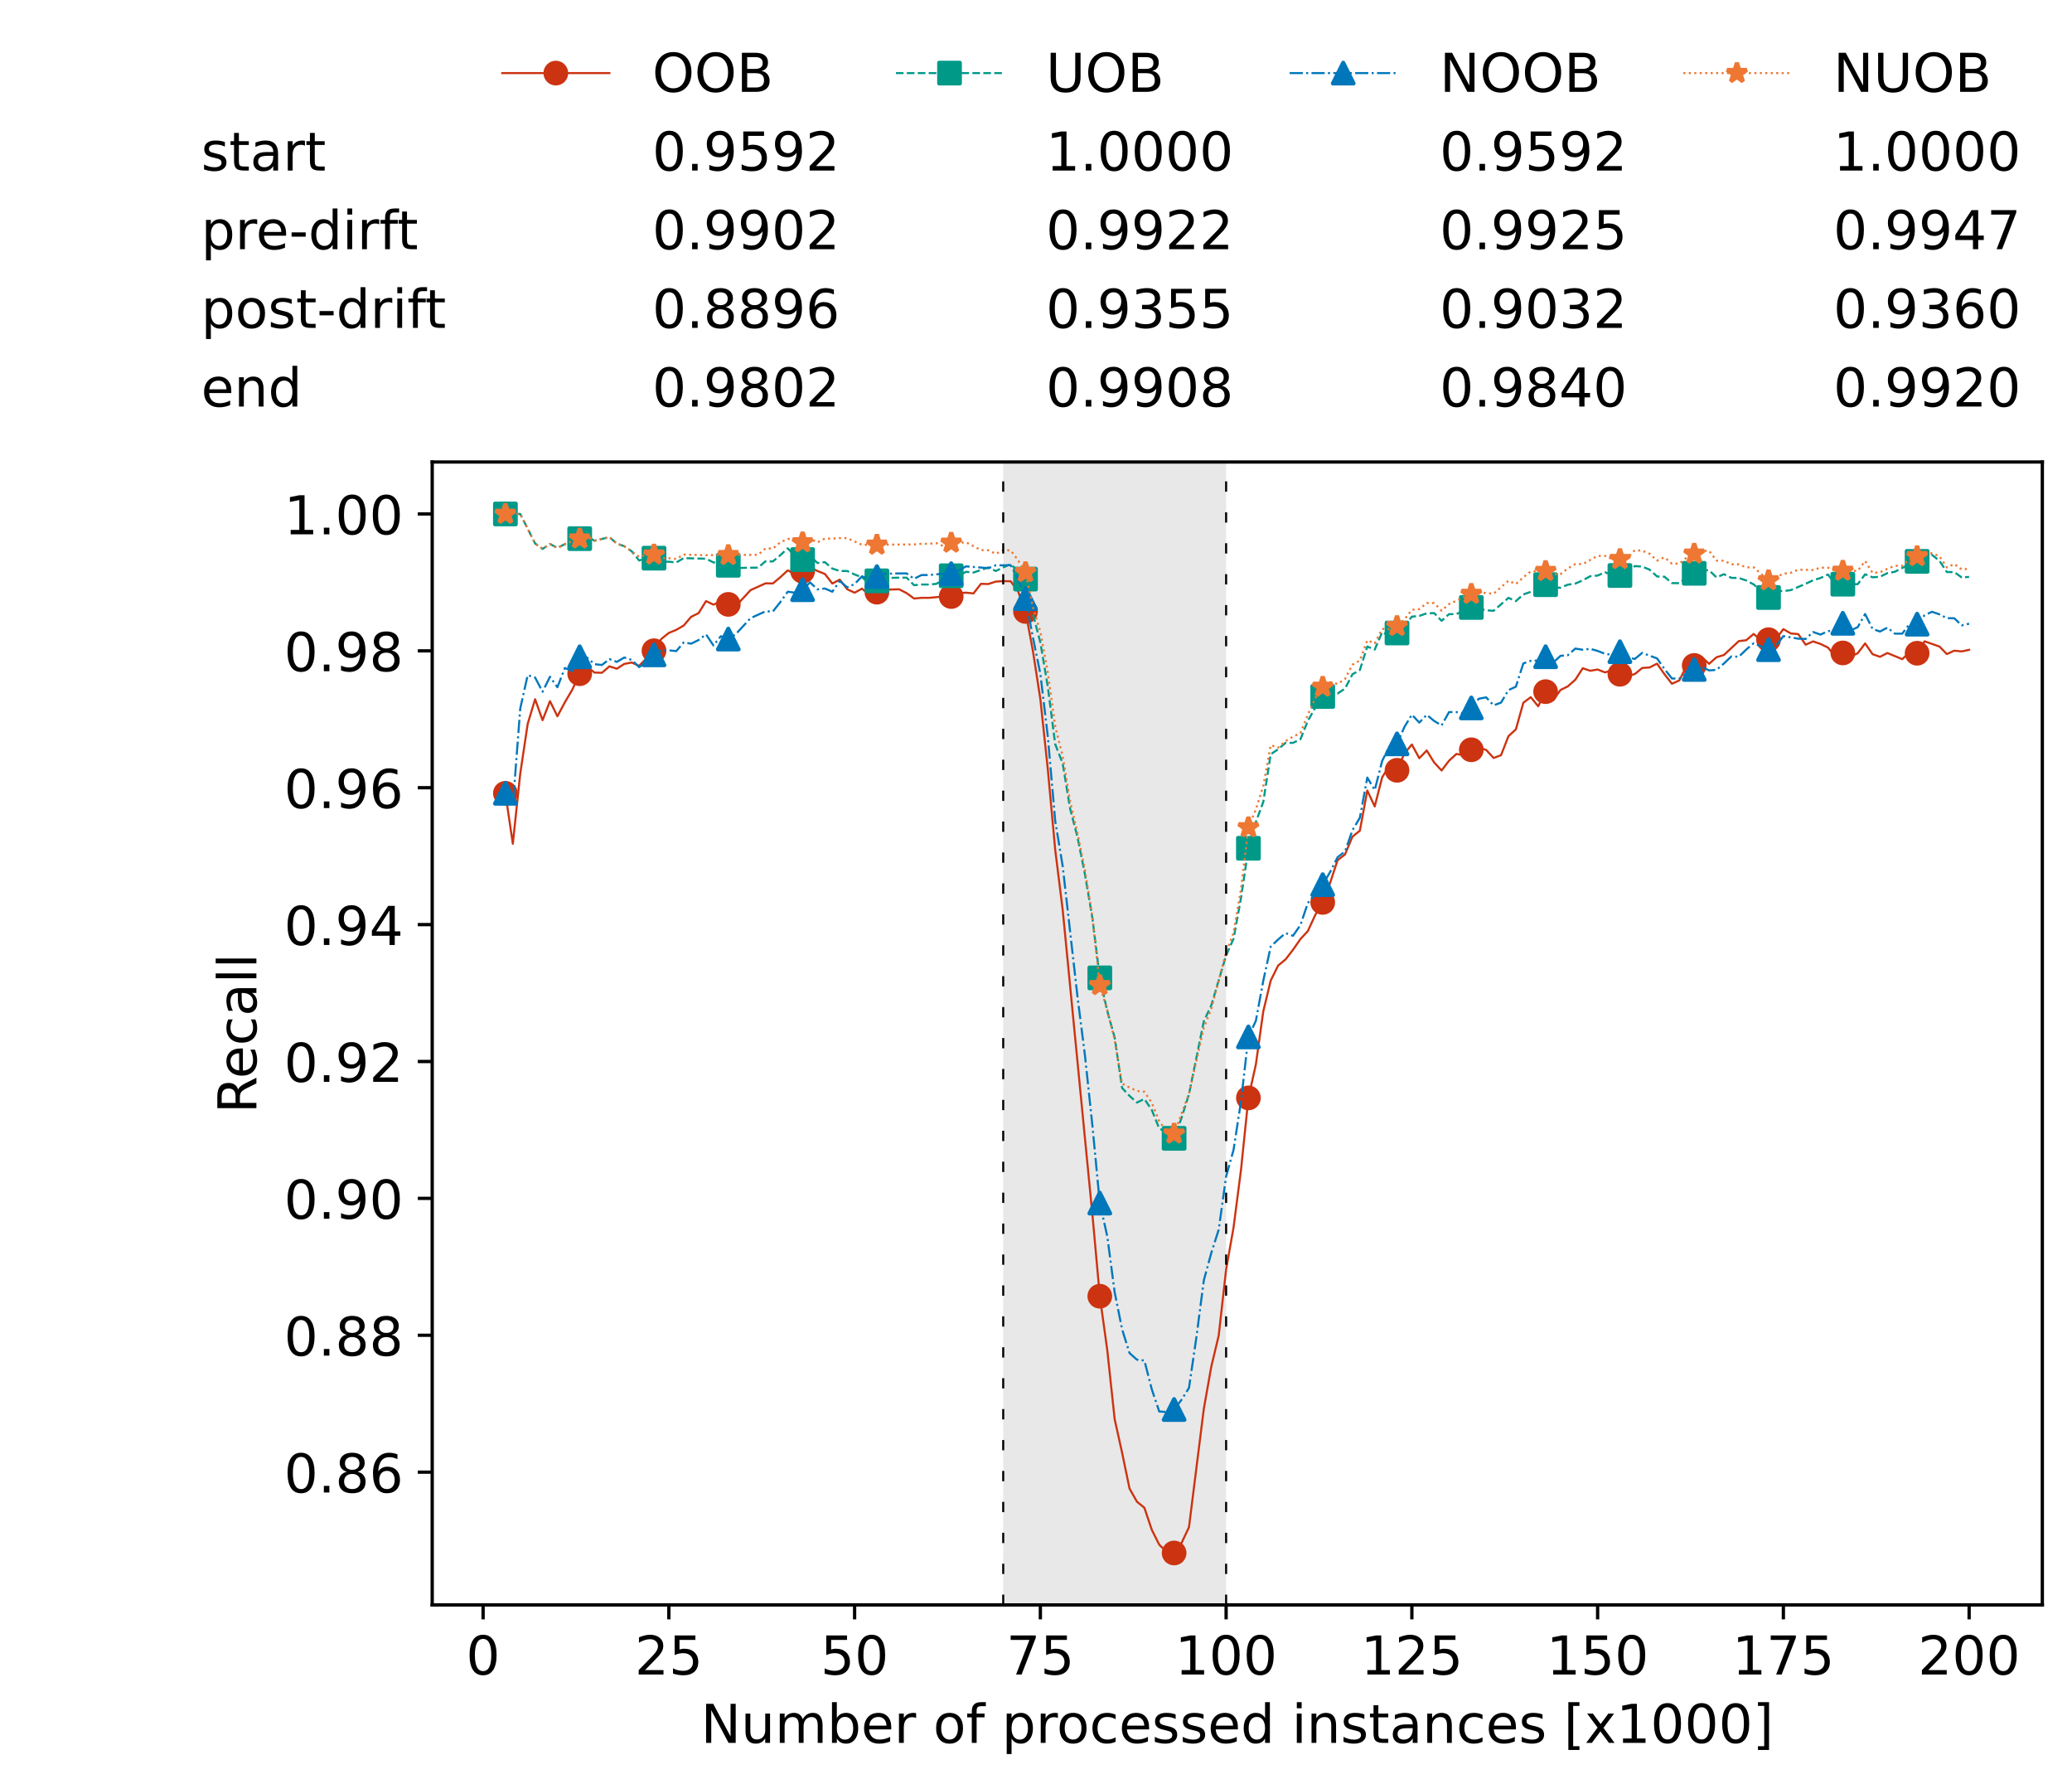 <?xml version="1.0" encoding="utf-8" standalone="no"?>
<!DOCTYPE svg PUBLIC "-//W3C//DTD SVG 1.1//EN"
  "http://www.w3.org/Graphics/SVG/1.1/DTD/svg11.dtd">
<!-- Created with matplotlib (https://matplotlib.org/) -->
<svg height="432.615pt" version="1.1" viewBox="0 0 502.65 432.615" width="502.65pt" xmlns="http://www.w3.org/2000/svg" xmlns:xlink="http://www.w3.org/1999/xlink">
 <defs>
  <style type="text/css">*{stroke-linecap:butt;stroke-linejoin:round;}</style>
 </defs>
 <g id="figure_1">
  <g id="patch_1">
   <path d="M 0 432.615 
L 502.65 432.615 
L 502.65 0 
L 0 0 
z
" style="fill:#ffffff;"/>
  </g>
  <g id="axes_1">
   <g id="patch_2">
    <path d="M 104.85 389.252 
L 495.45 389.252 
L 495.45 112.052 
L 104.85 112.052 
z
" style="fill:#ffffff;"/>
   </g>
   <g id="patch_3">
    <path clip-path="url(#p844ffb94a8)" d="M 297.446 389.252 
L 297.446 112.052 
L 243.372 112.052 
L 243.372 389.252 
z
" style="fill:#d3d3d3;opacity:0.5;"/>
   </g>
   <g id="matplotlib.axis_1">
    <g id="xtick_1">
     <g id="line2d_1">
      <defs>
       <path d="M 0 0 
L 0 3.5 
" id="m2b3d38125b" style="stroke:#000000;stroke-width:0.8;"/>
      </defs>
      <g>
       <use style="stroke:#000000;stroke-width:0.8;" x="117.197" xlink:href="#m2b3d38125b" y="389.252"/>
      </g>
     </g>
     <g id="text_1">
      <!-- 0 -->
      <g transform="translate(113.061 406.13)scale(0.13 -0.13)">
       <defs>
        <path d="M 31.781 66.406 
Q 24.172 66.406 20.328 58.906 
Q 16.5 51.422 16.5 36.375 
Q 16.5 21.391 20.328 13.891 
Q 24.172 6.391 31.781 6.391 
Q 39.453 6.391 43.281 13.891 
Q 47.125 21.391 47.125 36.375 
Q 47.125 51.422 43.281 58.906 
Q 39.453 66.406 31.781 66.406 
z
M 31.781 74.219 
Q 44.047 74.219 50.516 64.516 
Q 56.984 54.828 56.984 36.375 
Q 56.984 17.969 50.516 8.266 
Q 44.047 -1.422 31.781 -1.422 
Q 19.531 -1.422 13.062 8.266 
Q 6.594 17.969 6.594 36.375 
Q 6.594 54.828 13.062 64.516 
Q 19.531 74.219 31.781 74.219 
z
" id="DejaVuSans-48"/>
       </defs>
       <use xlink:href="#DejaVuSans-48"/>
      </g>
     </g>
    </g>
    <g id="xtick_2">
     <g id="line2d_2">
      <g>
       <use style="stroke:#000000;stroke-width:0.8;" x="162.259" xlink:href="#m2b3d38125b" y="389.252"/>
      </g>
     </g>
     <g id="text_2">
      <!-- 25 -->
      <g transform="translate(153.988 406.13)scale(0.13 -0.13)">
       <defs>
        <path d="M 19.188 8.297 
L 53.609 8.297 
L 53.609 0 
L 7.328 0 
L 7.328 8.297 
Q 12.938 14.109 22.625 23.891 
Q 32.328 33.688 34.812 36.531 
Q 39.547 41.844 41.422 45.531 
Q 43.312 49.219 43.312 52.781 
Q 43.312 58.594 39.234 62.25 
Q 35.156 65.922 28.609 65.922 
Q 23.969 65.922 18.812 64.312 
Q 13.672 62.703 7.812 59.422 
L 7.812 69.391 
Q 13.766 71.781 18.938 73 
Q 24.125 74.219 28.422 74.219 
Q 39.75 74.219 46.484 68.547 
Q 53.219 62.891 53.219 53.422 
Q 53.219 48.922 51.531 44.891 
Q 49.859 40.875 45.406 35.406 
Q 44.188 33.984 37.641 27.219 
Q 31.109 20.453 19.188 8.297 
z
" id="DejaVuSans-50"/>
        <path d="M 10.797 72.906 
L 49.516 72.906 
L 49.516 64.594 
L 19.828 64.594 
L 19.828 46.734 
Q 21.969 47.469 24.109 47.828 
Q 26.266 48.188 28.422 48.188 
Q 40.625 48.188 47.75 41.5 
Q 54.891 34.812 54.891 23.391 
Q 54.891 11.625 47.562 5.094 
Q 40.234 -1.422 26.906 -1.422 
Q 22.312 -1.422 17.547 -0.641 
Q 12.797 0.141 7.719 1.703 
L 7.719 11.625 
Q 12.109 9.234 16.797 8.062 
Q 21.484 6.891 26.703 6.891 
Q 35.156 6.891 40.078 11.328 
Q 45.016 15.766 45.016 23.391 
Q 45.016 31 40.078 35.438 
Q 35.156 39.891 26.703 39.891 
Q 22.75 39.891 18.812 39.016 
Q 14.891 38.141 10.797 36.281 
z
" id="DejaVuSans-53"/>
       </defs>
       <use xlink:href="#DejaVuSans-50"/>
       <use x="63.623" xlink:href="#DejaVuSans-53"/>
      </g>
     </g>
    </g>
    <g id="xtick_3">
     <g id="line2d_3">
      <g>
       <use style="stroke:#000000;stroke-width:0.8;" x="207.322" xlink:href="#m2b3d38125b" y="389.252"/>
      </g>
     </g>
     <g id="text_3">
      <!-- 50 -->
      <g transform="translate(199.05 406.13)scale(0.13 -0.13)">
       <use xlink:href="#DejaVuSans-53"/>
       <use x="63.623" xlink:href="#DejaVuSans-48"/>
      </g>
     </g>
    </g>
    <g id="xtick_4">
     <g id="line2d_4">
      <g>
       <use style="stroke:#000000;stroke-width:0.8;" x="252.384" xlink:href="#m2b3d38125b" y="389.252"/>
      </g>
     </g>
     <g id="text_4">
      <!-- 75 -->
      <g transform="translate(244.113 406.13)scale(0.13 -0.13)">
       <defs>
        <path d="M 8.203 72.906 
L 55.078 72.906 
L 55.078 68.703 
L 28.609 0 
L 18.312 0 
L 43.219 64.594 
L 8.203 64.594 
z
" id="DejaVuSans-55"/>
       </defs>
       <use xlink:href="#DejaVuSans-55"/>
       <use x="63.623" xlink:href="#DejaVuSans-53"/>
      </g>
     </g>
    </g>
    <g id="xtick_5">
     <g id="line2d_5">
      <g>
       <use style="stroke:#000000;stroke-width:0.8;" x="297.446" xlink:href="#m2b3d38125b" y="389.252"/>
      </g>
     </g>
     <g id="text_5">
      <!-- 100 -->
      <g transform="translate(285.039 406.13)scale(0.13 -0.13)">
       <defs>
        <path d="M 12.406 8.297 
L 28.516 8.297 
L 28.516 63.922 
L 10.984 60.406 
L 10.984 69.391 
L 28.422 72.906 
L 38.281 72.906 
L 38.281 8.297 
L 54.391 8.297 
L 54.391 0 
L 12.406 0 
z
" id="DejaVuSans-49"/>
       </defs>
       <use xlink:href="#DejaVuSans-49"/>
       <use x="63.623" xlink:href="#DejaVuSans-48"/>
       <use x="127.246" xlink:href="#DejaVuSans-48"/>
      </g>
     </g>
    </g>
    <g id="xtick_6">
     <g id="line2d_6">
      <g>
       <use style="stroke:#000000;stroke-width:0.8;" x="342.509" xlink:href="#m2b3d38125b" y="389.252"/>
      </g>
     </g>
     <g id="text_6">
      <!-- 125 -->
      <g transform="translate(330.102 406.13)scale(0.13 -0.13)">
       <use xlink:href="#DejaVuSans-49"/>
       <use x="63.623" xlink:href="#DejaVuSans-50"/>
       <use x="127.246" xlink:href="#DejaVuSans-53"/>
      </g>
     </g>
    </g>
    <g id="xtick_7">
     <g id="line2d_7">
      <g>
       <use style="stroke:#000000;stroke-width:0.8;" x="387.571" xlink:href="#m2b3d38125b" y="389.252"/>
      </g>
     </g>
     <g id="text_7">
      <!-- 150 -->
      <g transform="translate(375.164 406.13)scale(0.13 -0.13)">
       <use xlink:href="#DejaVuSans-49"/>
       <use x="63.623" xlink:href="#DejaVuSans-53"/>
       <use x="127.246" xlink:href="#DejaVuSans-48"/>
      </g>
     </g>
    </g>
    <g id="xtick_8">
     <g id="line2d_8">
      <g>
       <use style="stroke:#000000;stroke-width:0.8;" x="432.633" xlink:href="#m2b3d38125b" y="389.252"/>
      </g>
     </g>
     <g id="text_8">
      <!-- 175 -->
      <g transform="translate(420.226 406.13)scale(0.13 -0.13)">
       <use xlink:href="#DejaVuSans-49"/>
       <use x="63.623" xlink:href="#DejaVuSans-55"/>
       <use x="127.246" xlink:href="#DejaVuSans-53"/>
      </g>
     </g>
    </g>
    <g id="xtick_9">
     <g id="line2d_9">
      <g>
       <use style="stroke:#000000;stroke-width:0.8;" x="477.695" xlink:href="#m2b3d38125b" y="389.252"/>
      </g>
     </g>
     <g id="text_9">
      <!-- 200 -->
      <g transform="translate(465.289 406.13)scale(0.13 -0.13)">
       <use xlink:href="#DejaVuSans-50"/>
       <use x="63.623" xlink:href="#DejaVuSans-48"/>
       <use x="127.246" xlink:href="#DejaVuSans-48"/>
      </g>
     </g>
    </g>
    <g id="text_10">
     <!-- Number of processed instances [x1000] -->
     <g transform="translate(170.025 422.711)scale(0.13 -0.13)">
      <defs>
       <path d="M 9.812 72.906 
L 23.094 72.906 
L 55.422 11.922 
L 55.422 72.906 
L 64.984 72.906 
L 64.984 0 
L 51.703 0 
L 19.391 60.984 
L 19.391 0 
L 9.812 0 
z
" id="DejaVuSans-78"/>
       <path d="M 8.5 21.578 
L 8.5 54.688 
L 17.484 54.688 
L 17.484 21.922 
Q 17.484 14.156 20.5 10.266 
Q 23.531 6.391 29.594 6.391 
Q 36.859 6.391 41.078 11.031 
Q 45.312 15.672 45.312 23.688 
L 45.312 54.688 
L 54.297 54.688 
L 54.297 0 
L 45.312 0 
L 45.312 8.406 
Q 42.047 3.422 37.719 1 
Q 33.406 -1.422 27.688 -1.422 
Q 18.266 -1.422 13.375 4.438 
Q 8.5 10.297 8.5 21.578 
z
M 31.109 56 
z
" id="DejaVuSans-117"/>
       <path d="M 52 44.188 
Q 55.375 50.25 60.062 53.125 
Q 64.75 56 71.094 56 
Q 79.641 56 84.281 50.016 
Q 88.922 44.047 88.922 33.016 
L 88.922 0 
L 79.891 0 
L 79.891 32.719 
Q 79.891 40.578 77.094 44.375 
Q 74.312 48.188 68.609 48.188 
Q 61.625 48.188 57.562 43.547 
Q 53.516 38.922 53.516 30.906 
L 53.516 0 
L 44.484 0 
L 44.484 32.719 
Q 44.484 40.625 41.703 44.406 
Q 38.922 48.188 33.109 48.188 
Q 26.219 48.188 22.156 43.531 
Q 18.109 38.875 18.109 30.906 
L 18.109 0 
L 9.078 0 
L 9.078 54.688 
L 18.109 54.688 
L 18.109 46.188 
Q 21.188 51.219 25.484 53.609 
Q 29.781 56 35.688 56 
Q 41.656 56 45.828 52.969 
Q 50 49.953 52 44.188 
z
" id="DejaVuSans-109"/>
       <path d="M 48.688 27.297 
Q 48.688 37.203 44.609 42.844 
Q 40.531 48.484 33.406 48.484 
Q 26.266 48.484 22.188 42.844 
Q 18.109 37.203 18.109 27.297 
Q 18.109 17.391 22.188 11.75 
Q 26.266 6.109 33.406 6.109 
Q 40.531 6.109 44.609 11.75 
Q 48.688 17.391 48.688 27.297 
z
M 18.109 46.391 
Q 20.953 51.266 25.266 53.625 
Q 29.594 56 35.594 56 
Q 45.562 56 51.781 48.094 
Q 58.016 40.188 58.016 27.297 
Q 58.016 14.406 51.781 6.484 
Q 45.562 -1.422 35.594 -1.422 
Q 29.594 -1.422 25.266 0.953 
Q 20.953 3.328 18.109 8.203 
L 18.109 0 
L 9.078 0 
L 9.078 75.984 
L 18.109 75.984 
z
" id="DejaVuSans-98"/>
       <path d="M 56.203 29.594 
L 56.203 25.203 
L 14.891 25.203 
Q 15.484 15.922 20.484 11.062 
Q 25.484 6.203 34.422 6.203 
Q 39.594 6.203 44.453 7.469 
Q 49.312 8.734 54.109 11.281 
L 54.109 2.781 
Q 49.266 0.734 44.188 -0.344 
Q 39.109 -1.422 33.891 -1.422 
Q 20.797 -1.422 13.156 6.188 
Q 5.516 13.812 5.516 26.812 
Q 5.516 40.234 12.766 48.109 
Q 20.016 56 32.328 56 
Q 43.359 56 49.781 48.891 
Q 56.203 41.797 56.203 29.594 
z
M 47.219 32.234 
Q 47.125 39.594 43.094 43.984 
Q 39.062 48.391 32.422 48.391 
Q 24.906 48.391 20.391 44.141 
Q 15.875 39.891 15.188 32.172 
z
" id="DejaVuSans-101"/>
       <path d="M 41.109 46.297 
Q 39.594 47.172 37.812 47.578 
Q 36.031 48 33.891 48 
Q 26.266 48 22.188 43.047 
Q 18.109 38.094 18.109 28.812 
L 18.109 0 
L 9.078 0 
L 9.078 54.688 
L 18.109 54.688 
L 18.109 46.188 
Q 20.953 51.172 25.484 53.578 
Q 30.031 56 36.531 56 
Q 37.453 56 38.578 55.875 
Q 39.703 55.766 41.062 55.516 
z
" id="DejaVuSans-114"/>
       <path id="DejaVuSans-32"/>
       <path d="M 30.609 48.391 
Q 23.391 48.391 19.188 42.75 
Q 14.984 37.109 14.984 27.297 
Q 14.984 17.484 19.156 11.844 
Q 23.344 6.203 30.609 6.203 
Q 37.797 6.203 41.984 11.859 
Q 46.188 17.531 46.188 27.297 
Q 46.188 37.016 41.984 42.703 
Q 37.797 48.391 30.609 48.391 
z
M 30.609 56 
Q 42.328 56 49.016 48.375 
Q 55.719 40.766 55.719 27.297 
Q 55.719 13.875 49.016 6.219 
Q 42.328 -1.422 30.609 -1.422 
Q 18.844 -1.422 12.172 6.219 
Q 5.516 13.875 5.516 27.297 
Q 5.516 40.766 12.172 48.375 
Q 18.844 56 30.609 56 
z
" id="DejaVuSans-111"/>
       <path d="M 37.109 75.984 
L 37.109 68.5 
L 28.516 68.5 
Q 23.688 68.5 21.797 66.547 
Q 19.922 64.594 19.922 59.516 
L 19.922 54.688 
L 34.719 54.688 
L 34.719 47.703 
L 19.922 47.703 
L 19.922 0 
L 10.891 0 
L 10.891 47.703 
L 2.297 47.703 
L 2.297 54.688 
L 10.891 54.688 
L 10.891 58.5 
Q 10.891 67.625 15.141 71.797 
Q 19.391 75.984 28.609 75.984 
z
" id="DejaVuSans-102"/>
       <path d="M 18.109 8.203 
L 18.109 -20.797 
L 9.078 -20.797 
L 9.078 54.688 
L 18.109 54.688 
L 18.109 46.391 
Q 20.953 51.266 25.266 53.625 
Q 29.594 56 35.594 56 
Q 45.562 56 51.781 48.094 
Q 58.016 40.188 58.016 27.297 
Q 58.016 14.406 51.781 6.484 
Q 45.562 -1.422 35.594 -1.422 
Q 29.594 -1.422 25.266 0.953 
Q 20.953 3.328 18.109 8.203 
z
M 48.688 27.297 
Q 48.688 37.203 44.609 42.844 
Q 40.531 48.484 33.406 48.484 
Q 26.266 48.484 22.188 42.844 
Q 18.109 37.203 18.109 27.297 
Q 18.109 17.391 22.188 11.75 
Q 26.266 6.109 33.406 6.109 
Q 40.531 6.109 44.609 11.75 
Q 48.688 17.391 48.688 27.297 
z
" id="DejaVuSans-112"/>
       <path d="M 48.781 52.594 
L 48.781 44.188 
Q 44.969 46.297 41.141 47.344 
Q 37.312 48.391 33.406 48.391 
Q 24.656 48.391 19.812 42.844 
Q 14.984 37.312 14.984 27.297 
Q 14.984 17.281 19.812 11.734 
Q 24.656 6.203 33.406 6.203 
Q 37.312 6.203 41.141 7.25 
Q 44.969 8.297 48.781 10.406 
L 48.781 2.094 
Q 45.016 0.344 40.984 -0.531 
Q 36.969 -1.422 32.422 -1.422 
Q 20.062 -1.422 12.781 6.344 
Q 5.516 14.109 5.516 27.297 
Q 5.516 40.672 12.859 48.328 
Q 20.219 56 33.016 56 
Q 37.156 56 41.109 55.141 
Q 45.062 54.297 48.781 52.594 
z
" id="DejaVuSans-99"/>
       <path d="M 44.281 53.078 
L 44.281 44.578 
Q 40.484 46.531 36.375 47.5 
Q 32.281 48.484 27.875 48.484 
Q 21.188 48.484 17.844 46.438 
Q 14.5 44.391 14.5 40.281 
Q 14.5 37.156 16.891 35.375 
Q 19.281 33.594 26.516 31.984 
L 29.594 31.297 
Q 39.156 29.25 43.188 25.516 
Q 47.219 21.781 47.219 15.094 
Q 47.219 7.469 41.188 3.016 
Q 35.156 -1.422 24.609 -1.422 
Q 20.219 -1.422 15.453 -0.562 
Q 10.688 0.297 5.422 2 
L 5.422 11.281 
Q 10.406 8.688 15.234 7.391 
Q 20.062 6.109 24.812 6.109 
Q 31.156 6.109 34.562 8.281 
Q 37.984 10.453 37.984 14.406 
Q 37.984 18.062 35.516 20.016 
Q 33.062 21.969 24.703 23.781 
L 21.578 24.516 
Q 13.234 26.266 9.516 29.906 
Q 5.812 33.547 5.812 39.891 
Q 5.812 47.609 11.281 51.797 
Q 16.75 56 26.812 56 
Q 31.781 56 36.172 55.266 
Q 40.578 54.547 44.281 53.078 
z
" id="DejaVuSans-115"/>
       <path d="M 45.406 46.391 
L 45.406 75.984 
L 54.391 75.984 
L 54.391 0 
L 45.406 0 
L 45.406 8.203 
Q 42.578 3.328 38.25 0.953 
Q 33.938 -1.422 27.875 -1.422 
Q 17.969 -1.422 11.734 6.484 
Q 5.516 14.406 5.516 27.297 
Q 5.516 40.188 11.734 48.094 
Q 17.969 56 27.875 56 
Q 33.938 56 38.25 53.625 
Q 42.578 51.266 45.406 46.391 
z
M 14.797 27.297 
Q 14.797 17.391 18.875 11.75 
Q 22.953 6.109 30.078 6.109 
Q 37.203 6.109 41.297 11.75 
Q 45.406 17.391 45.406 27.297 
Q 45.406 37.203 41.297 42.844 
Q 37.203 48.484 30.078 48.484 
Q 22.953 48.484 18.875 42.844 
Q 14.797 37.203 14.797 27.297 
z
" id="DejaVuSans-100"/>
       <path d="M 9.422 54.688 
L 18.406 54.688 
L 18.406 0 
L 9.422 0 
z
M 9.422 75.984 
L 18.406 75.984 
L 18.406 64.594 
L 9.422 64.594 
z
" id="DejaVuSans-105"/>
       <path d="M 54.891 33.016 
L 54.891 0 
L 45.906 0 
L 45.906 32.719 
Q 45.906 40.484 42.875 44.328 
Q 39.844 48.188 33.797 48.188 
Q 26.516 48.188 22.312 43.547 
Q 18.109 38.922 18.109 30.906 
L 18.109 0 
L 9.078 0 
L 9.078 54.688 
L 18.109 54.688 
L 18.109 46.188 
Q 21.344 51.125 25.703 53.562 
Q 30.078 56 35.797 56 
Q 45.219 56 50.047 50.172 
Q 54.891 44.344 54.891 33.016 
z
" id="DejaVuSans-110"/>
       <path d="M 18.312 70.219 
L 18.312 54.688 
L 36.812 54.688 
L 36.812 47.703 
L 18.312 47.703 
L 18.312 18.016 
Q 18.312 11.328 20.141 9.422 
Q 21.969 7.516 27.594 7.516 
L 36.812 7.516 
L 36.812 0 
L 27.594 0 
Q 17.188 0 13.234 3.875 
Q 9.281 7.766 9.281 18.016 
L 9.281 47.703 
L 2.688 47.703 
L 2.688 54.688 
L 9.281 54.688 
L 9.281 70.219 
z
" id="DejaVuSans-116"/>
       <path d="M 34.281 27.484 
Q 23.391 27.484 19.188 25 
Q 14.984 22.516 14.984 16.5 
Q 14.984 11.719 18.141 8.906 
Q 21.297 6.109 26.703 6.109 
Q 34.188 6.109 38.703 11.406 
Q 43.219 16.703 43.219 25.484 
L 43.219 27.484 
z
M 52.203 31.203 
L 52.203 0 
L 43.219 0 
L 43.219 8.297 
Q 40.141 3.328 35.547 0.953 
Q 30.953 -1.422 24.312 -1.422 
Q 15.922 -1.422 10.953 3.297 
Q 6 8.016 6 15.922 
Q 6 25.141 12.172 29.828 
Q 18.359 34.516 30.609 34.516 
L 43.219 34.516 
L 43.219 35.406 
Q 43.219 41.609 39.141 45 
Q 35.062 48.391 27.688 48.391 
Q 23 48.391 18.547 47.266 
Q 14.109 46.141 10.016 43.891 
L 10.016 52.203 
Q 14.938 54.109 19.578 55.047 
Q 24.219 56 28.609 56 
Q 40.484 56 46.344 49.844 
Q 52.203 43.703 52.203 31.203 
z
" id="DejaVuSans-97"/>
       <path d="M 8.594 75.984 
L 29.297 75.984 
L 29.297 69 
L 17.578 69 
L 17.578 -6.203 
L 29.297 -6.203 
L 29.297 -13.188 
L 8.594 -13.188 
z
" id="DejaVuSans-91"/>
       <path d="M 54.891 54.688 
L 35.109 28.078 
L 55.906 0 
L 45.312 0 
L 29.391 21.484 
L 13.484 0 
L 2.875 0 
L 24.125 28.609 
L 4.688 54.688 
L 15.281 54.688 
L 29.781 35.203 
L 44.281 54.688 
z
" id="DejaVuSans-120"/>
       <path d="M 30.422 75.984 
L 30.422 -13.188 
L 9.719 -13.188 
L 9.719 -6.203 
L 21.391 -6.203 
L 21.391 69 
L 9.719 69 
L 9.719 75.984 
z
" id="DejaVuSans-93"/>
      </defs>
      <use xlink:href="#DejaVuSans-78"/>
      <use x="74.805" xlink:href="#DejaVuSans-117"/>
      <use x="138.184" xlink:href="#DejaVuSans-109"/>
      <use x="235.596" xlink:href="#DejaVuSans-98"/>
      <use x="299.072" xlink:href="#DejaVuSans-101"/>
      <use x="360.596" xlink:href="#DejaVuSans-114"/>
      <use x="401.709" xlink:href="#DejaVuSans-32"/>
      <use x="433.496" xlink:href="#DejaVuSans-111"/>
      <use x="494.678" xlink:href="#DejaVuSans-102"/>
      <use x="529.883" xlink:href="#DejaVuSans-32"/>
      <use x="561.67" xlink:href="#DejaVuSans-112"/>
      <use x="625.146" xlink:href="#DejaVuSans-114"/>
      <use x="664.01" xlink:href="#DejaVuSans-111"/>
      <use x="725.191" xlink:href="#DejaVuSans-99"/>
      <use x="780.172" xlink:href="#DejaVuSans-101"/>
      <use x="841.695" xlink:href="#DejaVuSans-115"/>
      <use x="893.795" xlink:href="#DejaVuSans-115"/>
      <use x="945.895" xlink:href="#DejaVuSans-101"/>
      <use x="1007.418" xlink:href="#DejaVuSans-100"/>
      <use x="1070.895" xlink:href="#DejaVuSans-32"/>
      <use x="1102.682" xlink:href="#DejaVuSans-105"/>
      <use x="1130.465" xlink:href="#DejaVuSans-110"/>
      <use x="1193.844" xlink:href="#DejaVuSans-115"/>
      <use x="1245.943" xlink:href="#DejaVuSans-116"/>
      <use x="1285.152" xlink:href="#DejaVuSans-97"/>
      <use x="1346.432" xlink:href="#DejaVuSans-110"/>
      <use x="1409.811" xlink:href="#DejaVuSans-99"/>
      <use x="1464.791" xlink:href="#DejaVuSans-101"/>
      <use x="1526.314" xlink:href="#DejaVuSans-115"/>
      <use x="1578.414" xlink:href="#DejaVuSans-32"/>
      <use x="1610.201" xlink:href="#DejaVuSans-91"/>
      <use x="1649.215" xlink:href="#DejaVuSans-120"/>
      <use x="1708.395" xlink:href="#DejaVuSans-49"/>
      <use x="1772.018" xlink:href="#DejaVuSans-48"/>
      <use x="1835.641" xlink:href="#DejaVuSans-48"/>
      <use x="1899.264" xlink:href="#DejaVuSans-48"/>
      <use x="1962.887" xlink:href="#DejaVuSans-93"/>
     </g>
    </g>
   </g>
   <g id="matplotlib.axis_2">
    <g id="ytick_1">
     <g id="line2d_10">
      <defs>
       <path d="M 0 0 
L -3.5 0 
" id="m79808390ce" style="stroke:#000000;stroke-width:0.8;"/>
      </defs>
      <g>
       <use style="stroke:#000000;stroke-width:0.8;" x="104.85" xlink:href="#m79808390ce" y="357.047"/>
      </g>
     </g>
     <g id="text_11">
      <!-- 0.86 -->
      <g transform="translate(68.905 361.986)scale(0.13 -0.13)">
       <defs>
        <path d="M 10.688 12.406 
L 21 12.406 
L 21 0 
L 10.688 0 
z
" id="DejaVuSans-46"/>
        <path d="M 31.781 34.625 
Q 24.75 34.625 20.719 30.859 
Q 16.703 27.094 16.703 20.516 
Q 16.703 13.922 20.719 10.156 
Q 24.75 6.391 31.781 6.391 
Q 38.812 6.391 42.859 10.172 
Q 46.922 13.969 46.922 20.516 
Q 46.922 27.094 42.891 30.859 
Q 38.875 34.625 31.781 34.625 
z
M 21.922 38.812 
Q 15.578 40.375 12.031 44.719 
Q 8.5 49.078 8.5 55.328 
Q 8.5 64.062 14.719 69.141 
Q 20.953 74.219 31.781 74.219 
Q 42.672 74.219 48.875 69.141 
Q 55.078 64.062 55.078 55.328 
Q 55.078 49.078 51.531 44.719 
Q 48 40.375 41.703 38.812 
Q 48.828 37.156 52.797 32.312 
Q 56.781 27.484 56.781 20.516 
Q 56.781 9.906 50.312 4.234 
Q 43.844 -1.422 31.781 -1.422 
Q 19.734 -1.422 13.25 4.234 
Q 6.781 9.906 6.781 20.516 
Q 6.781 27.484 10.781 32.312 
Q 14.797 37.156 21.922 38.812 
z
M 18.312 54.391 
Q 18.312 48.734 21.844 45.562 
Q 25.391 42.391 31.781 42.391 
Q 38.141 42.391 41.719 45.562 
Q 45.312 48.734 45.312 54.391 
Q 45.312 60.062 41.719 63.234 
Q 38.141 66.406 31.781 66.406 
Q 25.391 66.406 21.844 63.234 
Q 18.312 60.062 18.312 54.391 
z
" id="DejaVuSans-56"/>
        <path d="M 33.016 40.375 
Q 26.375 40.375 22.484 35.828 
Q 18.609 31.297 18.609 23.391 
Q 18.609 15.531 22.484 10.953 
Q 26.375 6.391 33.016 6.391 
Q 39.656 6.391 43.531 10.953 
Q 47.406 15.531 47.406 23.391 
Q 47.406 31.297 43.531 35.828 
Q 39.656 40.375 33.016 40.375 
z
M 52.594 71.297 
L 52.594 62.312 
Q 48.875 64.062 45.094 64.984 
Q 41.312 65.922 37.594 65.922 
Q 27.828 65.922 22.672 59.328 
Q 17.531 52.734 16.797 39.406 
Q 19.672 43.656 24.016 45.922 
Q 28.375 48.188 33.594 48.188 
Q 44.578 48.188 50.953 41.516 
Q 57.328 34.859 57.328 23.391 
Q 57.328 12.156 50.688 5.359 
Q 44.047 -1.422 33.016 -1.422 
Q 20.359 -1.422 13.672 8.266 
Q 6.984 17.969 6.984 36.375 
Q 6.984 53.656 15.188 63.938 
Q 23.391 74.219 37.203 74.219 
Q 40.922 74.219 44.703 73.484 
Q 48.484 72.75 52.594 71.297 
z
" id="DejaVuSans-54"/>
       </defs>
       <use xlink:href="#DejaVuSans-48"/>
       <use x="63.623" xlink:href="#DejaVuSans-46"/>
       <use x="95.41" xlink:href="#DejaVuSans-56"/>
       <use x="159.033" xlink:href="#DejaVuSans-54"/>
      </g>
     </g>
    </g>
    <g id="ytick_2">
     <g id="line2d_11">
      <g>
       <use style="stroke:#000000;stroke-width:0.8;" x="104.85" xlink:href="#m79808390ce" y="323.848"/>
      </g>
     </g>
     <g id="text_12">
      <!-- 0.88 -->
      <g transform="translate(68.905 328.787)scale(0.13 -0.13)">
       <use xlink:href="#DejaVuSans-48"/>
       <use x="63.623" xlink:href="#DejaVuSans-46"/>
       <use x="95.41" xlink:href="#DejaVuSans-56"/>
       <use x="159.033" xlink:href="#DejaVuSans-56"/>
      </g>
     </g>
    </g>
    <g id="ytick_3">
     <g id="line2d_12">
      <g>
       <use style="stroke:#000000;stroke-width:0.8;" x="104.85" xlink:href="#m79808390ce" y="290.648"/>
      </g>
     </g>
     <g id="text_13">
      <!-- 0.90 -->
      <g transform="translate(68.905 295.587)scale(0.13 -0.13)">
       <defs>
        <path d="M 10.984 1.516 
L 10.984 10.5 
Q 14.703 8.734 18.5 7.812 
Q 22.312 6.891 25.984 6.891 
Q 35.75 6.891 40.891 13.453 
Q 46.047 20.016 46.781 33.406 
Q 43.953 29.203 39.594 26.953 
Q 35.25 24.703 29.984 24.703 
Q 19.047 24.703 12.672 31.312 
Q 6.297 37.938 6.297 49.422 
Q 6.297 60.641 12.938 67.422 
Q 19.578 74.219 30.609 74.219 
Q 43.266 74.219 49.922 64.516 
Q 56.594 54.828 56.594 36.375 
Q 56.594 19.141 48.406 8.859 
Q 40.234 -1.422 26.422 -1.422 
Q 22.703 -1.422 18.891 -0.688 
Q 15.094 0.047 10.984 1.516 
z
M 30.609 32.422 
Q 37.25 32.422 41.125 36.953 
Q 45.016 41.5 45.016 49.422 
Q 45.016 57.281 41.125 61.844 
Q 37.25 66.406 30.609 66.406 
Q 23.969 66.406 20.094 61.844 
Q 16.219 57.281 16.219 49.422 
Q 16.219 41.5 20.094 36.953 
Q 23.969 32.422 30.609 32.422 
z
" id="DejaVuSans-57"/>
       </defs>
       <use xlink:href="#DejaVuSans-48"/>
       <use x="63.623" xlink:href="#DejaVuSans-46"/>
       <use x="95.41" xlink:href="#DejaVuSans-57"/>
       <use x="159.033" xlink:href="#DejaVuSans-48"/>
      </g>
     </g>
    </g>
    <g id="ytick_4">
     <g id="line2d_13">
      <g>
       <use style="stroke:#000000;stroke-width:0.8;" x="104.85" xlink:href="#m79808390ce" y="257.449"/>
      </g>
     </g>
     <g id="text_14">
      <!-- 0.92 -->
      <g transform="translate(68.905 262.388)scale(0.13 -0.13)">
       <use xlink:href="#DejaVuSans-48"/>
       <use x="63.623" xlink:href="#DejaVuSans-46"/>
       <use x="95.41" xlink:href="#DejaVuSans-57"/>
       <use x="159.033" xlink:href="#DejaVuSans-50"/>
      </g>
     </g>
    </g>
    <g id="ytick_5">
     <g id="line2d_14">
      <g>
       <use style="stroke:#000000;stroke-width:0.8;" x="104.85" xlink:href="#m79808390ce" y="224.25"/>
      </g>
     </g>
     <g id="text_15">
      <!-- 0.94 -->
      <g transform="translate(68.905 229.189)scale(0.13 -0.13)">
       <defs>
        <path d="M 37.797 64.312 
L 12.891 25.391 
L 37.797 25.391 
z
M 35.203 72.906 
L 47.609 72.906 
L 47.609 25.391 
L 58.016 25.391 
L 58.016 17.188 
L 47.609 17.188 
L 47.609 0 
L 37.797 0 
L 37.797 17.188 
L 4.891 17.188 
L 4.891 26.703 
z
" id="DejaVuSans-52"/>
       </defs>
       <use xlink:href="#DejaVuSans-48"/>
       <use x="63.623" xlink:href="#DejaVuSans-46"/>
       <use x="95.41" xlink:href="#DejaVuSans-57"/>
       <use x="159.033" xlink:href="#DejaVuSans-52"/>
      </g>
     </g>
    </g>
    <g id="ytick_6">
     <g id="line2d_15">
      <g>
       <use style="stroke:#000000;stroke-width:0.8;" x="104.85" xlink:href="#m79808390ce" y="191.05"/>
      </g>
     </g>
     <g id="text_16">
      <!-- 0.96 -->
      <g transform="translate(68.905 195.989)scale(0.13 -0.13)">
       <use xlink:href="#DejaVuSans-48"/>
       <use x="63.623" xlink:href="#DejaVuSans-46"/>
       <use x="95.41" xlink:href="#DejaVuSans-57"/>
       <use x="159.033" xlink:href="#DejaVuSans-54"/>
      </g>
     </g>
    </g>
    <g id="ytick_7">
     <g id="line2d_16">
      <g>
       <use style="stroke:#000000;stroke-width:0.8;" x="104.85" xlink:href="#m79808390ce" y="157.851"/>
      </g>
     </g>
     <g id="text_17">
      <!-- 0.98 -->
      <g transform="translate(68.905 162.79)scale(0.13 -0.13)">
       <use xlink:href="#DejaVuSans-48"/>
       <use x="63.623" xlink:href="#DejaVuSans-46"/>
       <use x="95.41" xlink:href="#DejaVuSans-57"/>
       <use x="159.033" xlink:href="#DejaVuSans-56"/>
      </g>
     </g>
    </g>
    <g id="ytick_8">
     <g id="line2d_17">
      <g>
       <use style="stroke:#000000;stroke-width:0.8;" x="104.85" xlink:href="#m79808390ce" y="124.652"/>
      </g>
     </g>
     <g id="text_18">
      <!-- 1.00 -->
      <g transform="translate(68.905 129.591)scale(0.13 -0.13)">
       <use xlink:href="#DejaVuSans-49"/>
       <use x="63.623" xlink:href="#DejaVuSans-46"/>
       <use x="95.41" xlink:href="#DejaVuSans-48"/>
       <use x="159.033" xlink:href="#DejaVuSans-48"/>
      </g>
     </g>
    </g>
    <g id="text_19">
     <!-- Recall -->
     <g transform="translate(62.201 270.044)rotate(-90)scale(0.13 -0.13)">
      <defs>
       <path d="M 44.391 34.188 
Q 47.562 33.109 50.562 29.594 
Q 53.562 26.078 56.594 19.922 
L 66.609 0 
L 56 0 
L 46.688 18.703 
Q 43.062 26.031 39.672 28.422 
Q 36.281 30.812 30.422 30.812 
L 19.672 30.812 
L 19.672 0 
L 9.812 0 
L 9.812 72.906 
L 32.078 72.906 
Q 44.578 72.906 50.734 67.672 
Q 56.891 62.453 56.891 51.906 
Q 56.891 45.016 53.688 40.469 
Q 50.484 35.938 44.391 34.188 
z
M 19.672 64.797 
L 19.672 38.922 
L 32.078 38.922 
Q 39.203 38.922 42.844 42.219 
Q 46.484 45.516 46.484 51.906 
Q 46.484 58.297 42.844 61.547 
Q 39.203 64.797 32.078 64.797 
z
" id="DejaVuSans-82"/>
       <path d="M 9.422 75.984 
L 18.406 75.984 
L 18.406 0 
L 9.422 0 
z
" id="DejaVuSans-108"/>
      </defs>
      <use xlink:href="#DejaVuSans-82"/>
      <use x="64.982" xlink:href="#DejaVuSans-101"/>
      <use x="126.506" xlink:href="#DejaVuSans-99"/>
      <use x="181.486" xlink:href="#DejaVuSans-97"/>
      <use x="242.766" xlink:href="#DejaVuSans-108"/>
      <use x="270.549" xlink:href="#DejaVuSans-108"/>
     </g>
    </g>
   </g>
   <g id="line2d_18"/>
   <g id="line2d_19"/>
   <g id="line2d_20"/>
   <g id="line2d_21"/>
   <g id="line2d_22"/>
   <g id="line2d_23">
    <path clip-path="url(#p844ffb94a8)" d="M 122.605 192.406 
L 124.407 204.639 
L 126.21 187.6 
L 128.012 175.568 
L 129.815 169.587 
L 131.617 174.673 
L 133.419 170.05 
L 135.222 173.722 
L 137.024 170.342 
L 138.827 167.269 
L 140.629 163.394 
L 142.432 161.72 
L 144.234 163.125 
L 146.037 163.167 
L 147.839 161.614 
L 149.642 162.186 
L 151.444 161.028 
L 153.247 160.684 
L 155.049 161.49 
L 158.654 157.826 
L 160.457 154.944 
L 162.259 153.501 
L 164.062 152.76 
L 165.864 151.709 
L 167.667 149.596 
L 169.469 148.713 
L 171.272 145.788 
L 173.074 146.641 
L 174.877 145.893 
L 176.679 146.585 
L 178.482 147.013 
L 182.087 143.123 
L 185.692 141.487 
L 187.494 141.507 
L 189.297 139.998 
L 191.099 138.333 
L 192.902 139.276 
L 194.704 138.549 
L 196.507 137.633 
L 198.309 138.48 
L 200.112 139.202 
L 201.914 141.529 
L 203.717 140.578 
L 205.519 142.905 
L 207.322 143.752 
L 209.124 142.757 
L 210.927 144.308 
L 214.532 143.018 
L 218.137 142.922 
L 219.939 143.855 
L 221.742 145.16 
L 223.544 145.002 
L 225.347 145.002 
L 228.952 144.66 
L 230.754 144.677 
L 232.557 143.863 
L 234.359 143.744 
L 236.162 143.925 
L 237.964 141.598 
L 239.767 141.65 
L 241.569 141.052 
L 243.372 140.943 
L 245.174 140.975 
L 246.976 143.413 
L 248.779 148.296 
L 250.581 157.909 
L 252.384 169.577 
L 254.186 186.533 
L 255.989 206.145 
L 257.791 220.581 
L 263.199 276.088 
L 265.001 294.48 
L 266.804 314.374 
L 268.606 327.374 
L 270.409 344.203 
L 272.211 352.34 
L 274.014 361.026 
L 275.816 364.217 
L 277.619 365.68 
L 279.421 371.045 
L 281.224 374.638 
L 283.026 376.4 
L 284.829 376.652 
L 286.631 374.224 
L 288.434 370.408 
L 292.039 341.671 
L 293.841 331.488 
L 295.644 323.935 
L 297.446 307.912 
L 299.249 297.693 
L 301.051 283.774 
L 302.854 266.279 
L 304.656 258.21 
L 306.459 245.306 
L 308.261 237.833 
L 310.064 234.177 
L 311.866 232.69 
L 313.669 230.354 
L 315.471 227.76 
L 317.274 225.811 
L 319.076 221.903 
L 320.879 218.861 
L 322.681 214.107 
L 324.484 208.623 
L 326.286 207.237 
L 328.089 202.92 
L 329.891 201.464 
L 331.694 191.732 
L 333.496 195.585 
L 335.299 188.528 
L 337.101 185.665 
L 338.904 186.825 
L 340.706 182.716 
L 342.509 180.577 
L 344.311 183.893 
L 346.114 182.015 
L 347.916 184.929 
L 349.719 186.871 
L 351.521 184.501 
L 353.324 182.858 
L 355.126 183.169 
L 356.928 181.845 
L 358.731 181.302 
L 360.533 181.888 
L 362.336 183.837 
L 364.138 183.16 
L 365.941 178.549 
L 367.743 176.889 
L 369.546 170.442 
L 371.348 169.091 
L 373.151 171.288 
L 374.953 167.747 
L 376.756 169.863 
L 378.558 167.348 
L 380.361 166.45 
L 382.163 164.849 
L 383.966 162.063 
L 385.768 162.688 
L 387.571 162.379 
L 389.373 163.08 
L 391.176 162.536 
L 392.978 163.533 
L 394.781 163.987 
L 396.583 163.491 
L 398.386 162.008 
L 400.188 161.883 
L 401.991 160.96 
L 403.793 163.527 
L 405.596 165.833 
L 407.398 165.019 
L 409.201 161.404 
L 411.003 161.395 
L 412.806 159.322 
L 414.608 160.999 
L 416.411 159.409 
L 418.213 158.857 
L 421.818 155.49 
L 423.621 155.278 
L 425.423 153.755 
L 427.226 155.305 
L 430.831 154.935 
L 432.633 152.589 
L 434.436 153.631 
L 436.238 153.796 
L 438.041 156.363 
L 439.843 155.562 
L 441.646 156.185 
L 443.448 157.05 
L 445.251 159.228 
L 447.053 158.363 
L 448.856 159.265 
L 450.658 158.444 
L 452.461 156.05 
L 454.263 158.658 
L 456.066 159.298 
L 457.868 158.379 
L 461.473 159.867 
L 463.276 158.2 
L 465.078 158.433 
L 466.881 155.546 
L 470.485 156.799 
L 472.288 158.631 
L 474.09 157.811 
L 475.893 157.99 
L 477.695 157.602 
L 477.695 157.602 
" style="fill:none;stroke:#cc3311;stroke-linecap:square;stroke-width:0.5;"/>
    <defs>
     <path d="M 0 2.5 
C 0.663 2.5 1.299 2.237 1.768 1.768 
C 2.237 1.299 2.5 0.663 2.5 0 
C 2.5 -0.663 2.237 -1.299 1.768 -1.768 
C 1.299 -2.237 0.663 -2.5 0 -2.5 
C -0.663 -2.5 -1.299 -2.237 -1.768 -1.768 
C -2.237 -1.299 -2.5 -0.663 -2.5 0 
C -2.5 0.663 -2.237 1.299 -1.768 1.768 
C -1.299 2.237 -0.663 2.5 0 2.5 
z
" id="m08558ea612" style="stroke:#cc3311;"/>
    </defs>
    <g clip-path="url(#p844ffb94a8)">
     <use style="fill:#cc3311;stroke:#cc3311;" x="122.605" xlink:href="#m08558ea612" y="192.406"/>
     <use style="fill:#cc3311;stroke:#cc3311;" x="140.629" xlink:href="#m08558ea612" y="163.394"/>
     <use style="fill:#cc3311;stroke:#cc3311;" x="158.654" xlink:href="#m08558ea612" y="157.826"/>
     <use style="fill:#cc3311;stroke:#cc3311;" x="176.679" xlink:href="#m08558ea612" y="146.585"/>
     <use style="fill:#cc3311;stroke:#cc3311;" x="194.704" xlink:href="#m08558ea612" y="138.549"/>
     <use style="fill:#cc3311;stroke:#cc3311;" x="212.729" xlink:href="#m08558ea612" y="143.617"/>
     <use style="fill:#cc3311;stroke:#cc3311;" x="230.754" xlink:href="#m08558ea612" y="144.677"/>
     <use style="fill:#cc3311;stroke:#cc3311;" x="248.779" xlink:href="#m08558ea612" y="148.296"/>
     <use style="fill:#cc3311;stroke:#cc3311;" x="266.804" xlink:href="#m08558ea612" y="314.374"/>
     <use style="fill:#cc3311;stroke:#cc3311;" x="284.829" xlink:href="#m08558ea612" y="376.652"/>
     <use style="fill:#cc3311;stroke:#cc3311;" x="302.854" xlink:href="#m08558ea612" y="266.279"/>
     <use style="fill:#cc3311;stroke:#cc3311;" x="320.879" xlink:href="#m08558ea612" y="218.861"/>
     <use style="fill:#cc3311;stroke:#cc3311;" x="338.904" xlink:href="#m08558ea612" y="186.825"/>
     <use style="fill:#cc3311;stroke:#cc3311;" x="356.928" xlink:href="#m08558ea612" y="181.845"/>
     <use style="fill:#cc3311;stroke:#cc3311;" x="374.953" xlink:href="#m08558ea612" y="167.747"/>
     <use style="fill:#cc3311;stroke:#cc3311;" x="392.978" xlink:href="#m08558ea612" y="163.533"/>
     <use style="fill:#cc3311;stroke:#cc3311;" x="411.003" xlink:href="#m08558ea612" y="161.395"/>
     <use style="fill:#cc3311;stroke:#cc3311;" x="429.028" xlink:href="#m08558ea612" y="155.151"/>
     <use style="fill:#cc3311;stroke:#cc3311;" x="447.053" xlink:href="#m08558ea612" y="158.363"/>
     <use style="fill:#cc3311;stroke:#cc3311;" x="465.078" xlink:href="#m08558ea612" y="158.433"/>
    </g>
   </g>
   <g id="line2d_24"/>
   <g id="line2d_25"/>
   <g id="line2d_26"/>
   <g id="line2d_27"/>
   <g id="line2d_28">
    <path clip-path="url(#p844ffb94a8)" d="M 122.605 124.652 
L 126.21 124.652 
L 129.815 131.818 
L 131.617 133.139 
L 133.419 131.927 
L 135.222 132.887 
L 137.024 131.972 
L 138.827 131.24 
L 142.432 130.142 
L 144.234 131.138 
L 147.839 130.273 
L 149.642 131.843 
L 151.444 132.47 
L 153.247 133.713 
L 155.049 135.938 
L 156.852 135.373 
L 158.654 135.373 
L 160.457 136.238 
L 162.259 136.238 
L 164.062 136.419 
L 165.864 135.369 
L 171.272 135.51 
L 173.074 136.402 
L 174.877 136.402 
L 178.482 137.774 
L 182.087 137.682 
L 183.889 137.682 
L 185.692 136.145 
L 187.494 136.165 
L 189.297 134.656 
L 191.099 132.991 
L 192.902 134.877 
L 194.704 135.716 
L 196.507 134.851 
L 198.309 136.545 
L 200.112 136.344 
L 201.914 137.896 
L 203.717 138.485 
L 205.519 138.485 
L 207.322 139.331 
L 209.124 140.019 
L 210.927 141.571 
L 214.532 140.199 
L 218.137 140.103 
L 219.939 140.103 
L 221.742 141.927 
L 223.544 141.77 
L 225.347 141.77 
L 227.149 141.609 
L 228.952 140.484 
L 230.754 139.645 
L 232.557 139.645 
L 234.359 138.68 
L 236.162 138.86 
L 239.767 137.628 
L 241.569 138.492 
L 243.372 137.608 
L 245.174 136.849 
L 246.976 138.49 
L 248.779 140.443 
L 250.581 148.931 
L 252.384 155.829 
L 254.186 166.538 
L 255.989 180.508 
L 257.791 185.124 
L 259.594 196.097 
L 261.396 203.078 
L 263.199 212.058 
L 265.001 222.646 
L 266.804 237.171 
L 268.606 245.171 
L 270.409 251.626 
L 272.211 263.872 
L 274.014 265.79 
L 275.816 267.4 
L 277.619 266.536 
L 279.421 269.218 
L 281.224 273.694 
L 283.026 274.611 
L 284.829 276.081 
L 286.631 271.124 
L 288.434 265.4 
L 292.039 247.681 
L 293.841 243.862 
L 297.446 231.714 
L 299.249 227.668 
L 301.051 217.814 
L 302.854 205.73 
L 304.656 199.374 
L 306.459 194.518 
L 308.261 182.936 
L 310.064 181.717 
L 311.866 180.168 
L 313.669 180.168 
L 315.471 179.303 
L 317.274 174.827 
L 319.076 171.641 
L 320.879 168.916 
L 322.681 167.778 
L 324.484 168.197 
L 326.286 167.021 
L 328.089 163.542 
L 329.891 162.502 
L 331.694 156.806 
L 333.496 157.553 
L 335.299 153.322 
L 337.101 154.198 
L 338.904 153.522 
L 340.706 151.879 
L 342.509 149.552 
L 344.311 149.381 
L 346.114 148.755 
L 347.916 148.701 
L 349.719 150.567 
L 351.521 148.949 
L 353.324 148.949 
L 355.126 148.027 
L 356.928 147.33 
L 358.731 147.584 
L 360.533 148.024 
L 362.336 148.134 
L 365.941 145.002 
L 367.743 145.785 
L 369.546 144.173 
L 371.348 143.543 
L 374.953 141.803 
L 376.756 142.537 
L 378.558 142.537 
L 380.361 141.806 
L 382.163 141.531 
L 383.966 140.763 
L 385.768 139.753 
L 387.571 139.599 
L 389.373 138.777 
L 391.176 139.583 
L 392.978 139.583 
L 394.781 139.261 
L 396.583 137.292 
L 398.386 137.416 
L 400.188 138.163 
L 401.991 139.807 
L 403.793 139.88 
L 405.596 141.417 
L 407.398 141.441 
L 409.201 139.918 
L 411.003 139.045 
L 412.806 138.31 
L 414.608 138.31 
L 416.411 140.04 
L 418.213 139.265 
L 420.016 140.148 
L 421.818 140.175 
L 423.621 140.784 
L 425.423 141.738 
L 429.028 144.915 
L 430.831 143.31 
L 432.633 143.359 
L 434.436 143.125 
L 438.041 141.59 
L 439.843 140.734 
L 441.646 140.174 
L 443.448 139.335 
L 445.251 141.684 
L 450.658 141.684 
L 452.461 139.29 
L 454.263 140.012 
L 456.066 139.89 
L 457.868 139.007 
L 459.671 138.668 
L 463.276 136.838 
L 466.881 135.427 
L 468.683 134.58 
L 470.485 135.991 
L 472.288 138.735 
L 474.09 138.753 
L 475.893 140.05 
L 477.695 139.92 
L 477.695 139.92 
" style="fill:none;stroke:#009988;stroke-dasharray:1.85,0.8;stroke-dashoffset:0;stroke-width:0.5;"/>
    <defs>
     <path d="M -2.5 2.5 
L 2.5 2.5 
L 2.5 -2.5 
L -2.5 -2.5 
z
" id="m23387787c1" style="stroke:#009988;stroke-linejoin:miter;"/>
    </defs>
    <g clip-path="url(#p844ffb94a8)">
     <use style="fill:#009988;stroke:#009988;stroke-linejoin:miter;" x="122.605" xlink:href="#m23387787c1" y="124.652"/>
     <use style="fill:#009988;stroke:#009988;stroke-linejoin:miter;" x="140.629" xlink:href="#m23387787c1" y="130.641"/>
     <use style="fill:#009988;stroke:#009988;stroke-linejoin:miter;" x="158.654" xlink:href="#m23387787c1" y="135.373"/>
     <use style="fill:#009988;stroke:#009988;stroke-linejoin:miter;" x="176.679" xlink:href="#m23387787c1" y="137.094"/>
     <use style="fill:#009988;stroke:#009988;stroke-linejoin:miter;" x="194.704" xlink:href="#m23387787c1" y="135.716"/>
     <use style="fill:#009988;stroke:#009988;stroke-linejoin:miter;" x="212.729" xlink:href="#m23387787c1" y="140.879"/>
     <use style="fill:#009988;stroke:#009988;stroke-linejoin:miter;" x="230.754" xlink:href="#m23387787c1" y="139.645"/>
     <use style="fill:#009988;stroke:#009988;stroke-linejoin:miter;" x="248.779" xlink:href="#m23387787c1" y="140.443"/>
     <use style="fill:#009988;stroke:#009988;stroke-linejoin:miter;" x="266.804" xlink:href="#m23387787c1" y="237.171"/>
     <use style="fill:#009988;stroke:#009988;stroke-linejoin:miter;" x="284.829" xlink:href="#m23387787c1" y="276.081"/>
     <use style="fill:#009988;stroke:#009988;stroke-linejoin:miter;" x="302.854" xlink:href="#m23387787c1" y="205.73"/>
     <use style="fill:#009988;stroke:#009988;stroke-linejoin:miter;" x="320.879" xlink:href="#m23387787c1" y="168.916"/>
     <use style="fill:#009988;stroke:#009988;stroke-linejoin:miter;" x="338.904" xlink:href="#m23387787c1" y="153.522"/>
     <use style="fill:#009988;stroke:#009988;stroke-linejoin:miter;" x="356.928" xlink:href="#m23387787c1" y="147.33"/>
     <use style="fill:#009988;stroke:#009988;stroke-linejoin:miter;" x="374.953" xlink:href="#m23387787c1" y="141.803"/>
     <use style="fill:#009988;stroke:#009988;stroke-linejoin:miter;" x="392.978" xlink:href="#m23387787c1" y="139.583"/>
     <use style="fill:#009988;stroke:#009988;stroke-linejoin:miter;" x="411.003" xlink:href="#m23387787c1" y="139.045"/>
     <use style="fill:#009988;stroke:#009988;stroke-linejoin:miter;" x="429.028" xlink:href="#m23387787c1" y="144.915"/>
     <use style="fill:#009988;stroke:#009988;stroke-linejoin:miter;" x="447.053" xlink:href="#m23387787c1" y="141.684"/>
     <use style="fill:#009988;stroke:#009988;stroke-linejoin:miter;" x="465.078" xlink:href="#m23387787c1" y="136.149"/>
    </g>
   </g>
   <g id="line2d_29"/>
   <g id="line2d_30"/>
   <g id="line2d_31"/>
   <g id="line2d_32"/>
   <g id="line2d_33">
    <path clip-path="url(#p844ffb94a8)" d="M 122.605 192.406 
L 124.407 195.417 
L 126.21 171.828 
L 128.012 163.74 
L 129.815 164.327 
L 131.617 167.775 
L 133.419 164.137 
L 135.222 166.679 
L 137.024 162.009 
L 138.827 162.76 
L 140.629 159.295 
L 142.432 159.517 
L 144.234 161.091 
L 146.037 161.278 
L 147.839 159.852 
L 149.642 160.534 
L 151.444 159.473 
L 153.247 160.054 
L 155.049 161.793 
L 156.852 160.645 
L 158.654 158.824 
L 160.457 157.729 
L 162.259 157.729 
L 164.062 157.91 
L 165.864 155.809 
L 167.667 156.11 
L 169.469 155.227 
L 171.272 153.864 
L 173.074 156.541 
L 174.877 154.298 
L 176.679 154.99 
L 178.482 153.805 
L 182.087 149.915 
L 185.692 148.279 
L 187.494 148.299 
L 189.297 146.035 
L 191.099 143.515 
L 192.902 143.749 
L 194.704 143.021 
L 196.507 141.241 
L 198.309 142.935 
L 200.112 142.735 
L 201.914 143.51 
L 203.717 140.9 
L 205.519 142.451 
L 207.322 141.654 
L 209.124 139.767 
L 210.927 140.542 
L 214.532 139.17 
L 218.137 139.075 
L 219.939 139.075 
L 221.742 140.38 
L 223.544 139.468 
L 225.347 139.468 
L 228.952 139.125 
L 230.754 139.143 
L 232.557 138.329 
L 234.359 137.363 
L 239.767 137.796 
L 241.569 137.109 
L 245.174 137.086 
L 246.976 140.301 
L 248.779 145.183 
L 250.581 154.615 
L 252.384 163.421 
L 254.186 178.592 
L 255.989 199.136 
L 257.791 209.995 
L 261.396 241.747 
L 263.199 255.961 
L 265.001 272.934 
L 266.804 291.791 
L 268.606 299.79 
L 270.409 313.427 
L 272.211 322.386 
L 274.014 328.166 
L 275.816 329.776 
L 277.619 329.975 
L 279.421 336.981 
L 281.224 342.339 
L 283.026 342.458 
L 284.829 341.854 
L 286.631 339.486 
L 288.434 336.624 
L 290.236 324.348 
L 292.039 310.51 
L 293.841 303.905 
L 295.644 298.245 
L 297.446 285.325 
L 299.249 278.883 
L 301.051 267.13 
L 302.854 251.486 
L 304.656 247.595 
L 306.459 237.884 
L 308.261 229.589 
L 310.064 227.864 
L 311.866 226.314 
L 313.669 226.961 
L 315.471 224.367 
L 317.274 219.009 
L 320.879 214.558 
L 322.681 211.485 
L 324.484 207.91 
L 326.286 206.523 
L 328.089 201.368 
L 329.891 198.331 
L 331.694 188.583 
L 333.496 191.629 
L 335.299 184.56 
L 337.101 180.95 
L 338.904 180.413 
L 340.706 176.304 
L 342.509 173.327 
L 344.311 175.248 
L 346.114 173.37 
L 347.916 174.854 
L 349.719 175.94 
L 351.521 172.705 
L 353.324 172.705 
L 355.126 173.017 
L 356.928 171.693 
L 358.731 169.469 
L 360.533 169.132 
L 362.336 171.082 
L 364.138 170.404 
L 365.941 167.374 
L 367.743 166.544 
L 369.546 160.903 
L 371.348 160.273 
L 373.151 160.186 
L 374.953 159.276 
L 376.756 160.745 
L 378.558 159.068 
L 380.361 158.9 
L 382.163 157.3 
L 383.966 157.588 
L 385.768 157.357 
L 387.571 157.87 
L 389.373 158.571 
L 391.176 158.833 
L 392.978 158.064 
L 394.781 159.401 
L 396.583 159.827 
L 398.386 158.344 
L 401.991 159.688 
L 403.793 162.255 
L 405.596 164.56 
L 407.398 164.585 
L 409.201 163.254 
L 411.003 162.362 
L 412.806 161.758 
L 414.608 162.596 
L 416.411 162.469 
L 418.213 160.917 
L 420.016 159.207 
L 421.818 159.289 
L 423.621 157.539 
L 425.423 156.016 
L 429.028 157.566 
L 430.831 156.629 
L 432.633 154.283 
L 436.238 154.899 
L 438.041 154.967 
L 439.843 153.283 
L 441.646 153.907 
L 443.448 153.069 
L 445.251 152.898 
L 447.053 151.168 
L 448.856 152.953 
L 450.658 152.114 
L 452.461 148.922 
L 454.263 152.531 
L 456.066 153.171 
L 457.868 152.216 
L 459.671 153.684 
L 461.473 153.684 
L 463.276 151.27 
L 465.078 151.387 
L 466.881 149.221 
L 468.683 148.375 
L 470.485 148.998 
L 472.288 149.917 
L 474.09 149.953 
L 475.893 151.664 
L 477.695 151.276 
L 477.695 151.276 
" style="fill:none;stroke:#0077bb;stroke-dasharray:3.2,0.8,0.5,0.8;stroke-dashoffset:0;stroke-width:0.5;"/>
    <defs>
     <path d="M 0 -2.5 
L -2.5 2.5 
L 2.5 2.5 
z
" id="mfd460e1623" style="stroke:#0077bb;stroke-linejoin:miter;"/>
    </defs>
    <g clip-path="url(#p844ffb94a8)">
     <use style="fill:#0077bb;stroke:#0077bb;stroke-linejoin:miter;" x="122.605" xlink:href="#mfd460e1623" y="192.406"/>
     <use style="fill:#0077bb;stroke:#0077bb;stroke-linejoin:miter;" x="140.629" xlink:href="#mfd460e1623" y="159.295"/>
     <use style="fill:#0077bb;stroke:#0077bb;stroke-linejoin:miter;" x="158.654" xlink:href="#mfd460e1623" y="158.824"/>
     <use style="fill:#0077bb;stroke:#0077bb;stroke-linejoin:miter;" x="176.679" xlink:href="#mfd460e1623" y="154.99"/>
     <use style="fill:#0077bb;stroke:#0077bb;stroke-linejoin:miter;" x="194.704" xlink:href="#mfd460e1623" y="143.021"/>
     <use style="fill:#0077bb;stroke:#0077bb;stroke-linejoin:miter;" x="212.729" xlink:href="#mfd460e1623" y="139.851"/>
     <use style="fill:#0077bb;stroke:#0077bb;stroke-linejoin:miter;" x="230.754" xlink:href="#mfd460e1623" y="139.143"/>
     <use style="fill:#0077bb;stroke:#0077bb;stroke-linejoin:miter;" x="248.779" xlink:href="#mfd460e1623" y="145.183"/>
     <use style="fill:#0077bb;stroke:#0077bb;stroke-linejoin:miter;" x="266.804" xlink:href="#mfd460e1623" y="291.791"/>
     <use style="fill:#0077bb;stroke:#0077bb;stroke-linejoin:miter;" x="284.829" xlink:href="#mfd460e1623" y="341.854"/>
     <use style="fill:#0077bb;stroke:#0077bb;stroke-linejoin:miter;" x="302.854" xlink:href="#mfd460e1623" y="251.486"/>
     <use style="fill:#0077bb;stroke:#0077bb;stroke-linejoin:miter;" x="320.879" xlink:href="#mfd460e1623" y="214.558"/>
     <use style="fill:#0077bb;stroke:#0077bb;stroke-linejoin:miter;" x="338.904" xlink:href="#mfd460e1623" y="180.413"/>
     <use style="fill:#0077bb;stroke:#0077bb;stroke-linejoin:miter;" x="356.928" xlink:href="#mfd460e1623" y="171.693"/>
     <use style="fill:#0077bb;stroke:#0077bb;stroke-linejoin:miter;" x="374.953" xlink:href="#mfd460e1623" y="159.276"/>
     <use style="fill:#0077bb;stroke:#0077bb;stroke-linejoin:miter;" x="392.978" xlink:href="#mfd460e1623" y="158.064"/>
     <use style="fill:#0077bb;stroke:#0077bb;stroke-linejoin:miter;" x="411.003" xlink:href="#mfd460e1623" y="162.362"/>
     <use style="fill:#0077bb;stroke:#0077bb;stroke-linejoin:miter;" x="429.028" xlink:href="#mfd460e1623" y="157.566"/>
     <use style="fill:#0077bb;stroke:#0077bb;stroke-linejoin:miter;" x="447.053" xlink:href="#mfd460e1623" y="151.168"/>
     <use style="fill:#0077bb;stroke:#0077bb;stroke-linejoin:miter;" x="465.078" xlink:href="#mfd460e1623" y="151.387"/>
    </g>
   </g>
   <g id="line2d_34"/>
   <g id="line2d_35"/>
   <g id="line2d_36"/>
   <g id="line2d_37"/>
   <g id="line2d_38">
    <path clip-path="url(#p844ffb94a8)" d="M 122.605 124.652 
L 126.21 124.652 
L 129.815 131.818 
L 131.617 133.139 
L 133.419 131.927 
L 135.222 132.887 
L 137.024 131.972 
L 138.827 131.24 
L 142.432 130.142 
L 144.234 131.138 
L 147.839 130.273 
L 149.642 131.843 
L 151.444 132.47 
L 155.049 135.037 
L 156.852 134.518 
L 158.654 134.518 
L 160.457 135.382 
L 162.259 135.382 
L 164.062 135.563 
L 165.864 134.513 
L 171.272 134.654 
L 183.889 134.562 
L 185.692 133.025 
L 187.494 133.045 
L 189.297 131.536 
L 191.099 130.726 
L 192.902 130.726 
L 194.704 131.565 
L 196.507 130.7 
L 198.309 131.547 
L 200.112 130.625 
L 201.914 130.625 
L 203.717 130.504 
L 205.519 130.504 
L 209.124 132.141 
L 221.742 132.046 
L 223.544 131.888 
L 225.347 131.888 
L 227.149 131.727 
L 228.952 132.488 
L 230.754 131.65 
L 232.557 131.65 
L 234.359 131.531 
L 237.964 133.41 
L 239.767 133.462 
L 241.569 134.326 
L 243.372 133.442 
L 245.174 133.473 
L 246.976 135.868 
L 248.779 138.797 
L 250.581 147.285 
L 252.384 153.229 
L 254.186 163.046 
L 255.989 176.194 
L 257.791 183.349 
L 259.594 194.323 
L 261.396 202.08 
L 263.199 211.059 
L 265.001 222.357 
L 266.804 238.957 
L 268.606 244.957 
L 270.409 252.209 
L 272.211 262.812 
L 274.014 263.766 
L 275.816 264.585 
L 277.619 264.785 
L 279.421 267.467 
L 281.224 271.943 
L 283.026 274.48 
L 284.829 274.973 
L 288.434 265.246 
L 292.039 249.241 
L 293.841 244.707 
L 297.446 230.969 
L 299.249 226.214 
L 301.051 215.65 
L 302.854 200.678 
L 304.656 196.322 
L 306.459 190.668 
L 308.261 180.729 
L 310.064 181.314 
L 311.866 179.733 
L 313.669 178.669 
L 315.471 177.805 
L 317.274 173.329 
L 319.076 169.32 
L 320.879 166.595 
L 322.681 165.458 
L 324.484 165.877 
L 326.286 164.701 
L 328.089 161.222 
L 329.891 160.182 
L 331.694 155.3 
L 333.496 156.047 
L 335.299 152.525 
L 337.101 152.61 
L 338.904 151.866 
L 340.706 150.222 
L 342.509 147.895 
L 344.311 147.724 
L 346.114 146.259 
L 347.916 146.259 
L 349.719 148.125 
L 351.521 146.507 
L 356.928 144.066 
L 358.731 143.438 
L 360.533 143.877 
L 362.336 143.987 
L 365.941 140.855 
L 367.743 141.638 
L 369.546 140.026 
L 371.348 138.583 
L 374.953 138.516 
L 376.756 139.25 
L 378.558 139.25 
L 380.361 137.855 
L 382.163 136.805 
L 383.966 136.805 
L 387.571 134.819 
L 389.373 134.819 
L 391.176 135.624 
L 392.978 135.624 
L 394.781 135.41 
L 396.583 133.441 
L 398.386 133.565 
L 400.188 134.313 
L 401.991 135.956 
L 403.793 135.173 
L 405.596 136.71 
L 407.398 136.71 
L 409.201 135.187 
L 411.003 134.314 
L 412.806 133.579 
L 414.608 133.579 
L 416.411 135.973 
L 418.213 135.973 
L 420.016 136.856 
L 421.818 136.884 
L 423.621 137.599 
L 425.423 137.599 
L 429.028 140.776 
L 432.633 139.148 
L 434.436 138.915 
L 436.238 138.167 
L 439.843 138.235 
L 441.646 137.674 
L 443.448 137.674 
L 445.251 138.457 
L 450.658 138.457 
L 452.461 136.063 
L 454.263 138.95 
L 456.066 138.829 
L 457.868 137.946 
L 459.671 137.23 
L 461.473 137.23 
L 463.276 135.607 
L 466.881 134.195 
L 468.683 134.195 
L 470.485 134.884 
L 472.288 137.628 
L 474.09 136.79 
L 475.893 138.087 
L 477.695 137.958 
L 477.695 137.958 
" style="fill:none;stroke:#ee7733;stroke-dasharray:0.5,0.825;stroke-dashoffset:0;stroke-width:0.5;"/>
    <defs>
     <path d="M 0 -2.5 
L -0.561 -0.773 
L -2.378 -0.773 
L -0.908 0.295 
L -1.469 2.023 
L -0 0.955 
L 1.469 2.023 
L 0.908 0.295 
L 2.378 -0.773 
L 0.561 -0.773 
z
" id="m1dce31185d" style="stroke:#ee7733;stroke-linejoin:bevel;"/>
    </defs>
    <g clip-path="url(#p844ffb94a8)">
     <use style="fill:#ee7733;stroke:#ee7733;stroke-linejoin:bevel;" x="122.605" xlink:href="#m1dce31185d" y="124.652"/>
     <use style="fill:#ee7733;stroke:#ee7733;stroke-linejoin:bevel;" x="140.629" xlink:href="#m1dce31185d" y="130.641"/>
     <use style="fill:#ee7733;stroke:#ee7733;stroke-linejoin:bevel;" x="158.654" xlink:href="#m1dce31185d" y="134.518"/>
     <use style="fill:#ee7733;stroke:#ee7733;stroke-linejoin:bevel;" x="176.679" xlink:href="#m1dce31185d" y="134.654"/>
     <use style="fill:#ee7733;stroke:#ee7733;stroke-linejoin:bevel;" x="194.704" xlink:href="#m1dce31185d" y="131.565"/>
     <use style="fill:#ee7733;stroke:#ee7733;stroke-linejoin:bevel;" x="212.729" xlink:href="#m1dce31185d" y="132.141"/>
     <use style="fill:#ee7733;stroke:#ee7733;stroke-linejoin:bevel;" x="230.754" xlink:href="#m1dce31185d" y="131.65"/>
     <use style="fill:#ee7733;stroke:#ee7733;stroke-linejoin:bevel;" x="248.779" xlink:href="#m1dce31185d" y="138.797"/>
     <use style="fill:#ee7733;stroke:#ee7733;stroke-linejoin:bevel;" x="266.804" xlink:href="#m1dce31185d" y="238.957"/>
     <use style="fill:#ee7733;stroke:#ee7733;stroke-linejoin:bevel;" x="284.829" xlink:href="#m1dce31185d" y="274.973"/>
     <use style="fill:#ee7733;stroke:#ee7733;stroke-linejoin:bevel;" x="302.854" xlink:href="#m1dce31185d" y="200.678"/>
     <use style="fill:#ee7733;stroke:#ee7733;stroke-linejoin:bevel;" x="320.879" xlink:href="#m1dce31185d" y="166.595"/>
     <use style="fill:#ee7733;stroke:#ee7733;stroke-linejoin:bevel;" x="338.904" xlink:href="#m1dce31185d" y="151.866"/>
     <use style="fill:#ee7733;stroke:#ee7733;stroke-linejoin:bevel;" x="356.928" xlink:href="#m1dce31185d" y="144.066"/>
     <use style="fill:#ee7733;stroke:#ee7733;stroke-linejoin:bevel;" x="374.953" xlink:href="#m1dce31185d" y="138.516"/>
     <use style="fill:#ee7733;stroke:#ee7733;stroke-linejoin:bevel;" x="392.978" xlink:href="#m1dce31185d" y="135.624"/>
     <use style="fill:#ee7733;stroke:#ee7733;stroke-linejoin:bevel;" x="411.003" xlink:href="#m1dce31185d" y="134.314"/>
     <use style="fill:#ee7733;stroke:#ee7733;stroke-linejoin:bevel;" x="429.028" xlink:href="#m1dce31185d" y="140.776"/>
     <use style="fill:#ee7733;stroke:#ee7733;stroke-linejoin:bevel;" x="447.053" xlink:href="#m1dce31185d" y="138.457"/>
     <use style="fill:#ee7733;stroke:#ee7733;stroke-linejoin:bevel;" x="465.078" xlink:href="#m1dce31185d" y="134.917"/>
    </g>
   </g>
   <g id="line2d_39"/>
   <g id="line2d_40"/>
   <g id="line2d_41"/>
   <g id="line2d_42"/>
   <g id="line2d_43">
    <path clip-path="url(#p844ffb94a8)" d="M 243.372 389.252 
L 243.372 112.052 
" style="fill:none;stroke:#000000;stroke-dasharray:2.5,5;stroke-dashoffset:0;stroke-width:0.5;"/>
   </g>
   <g id="line2d_44">
    <path clip-path="url(#p844ffb94a8)" d="M 297.446 389.252 
L 297.446 112.052 
" style="fill:none;stroke:#000000;stroke-dasharray:2.5,5;stroke-dashoffset:0;stroke-width:0.5;"/>
   </g>
   <g id="patch_4">
    <path d="M 104.85 389.252 
L 104.85 112.052 
" style="fill:none;stroke:#000000;stroke-linecap:square;stroke-linejoin:miter;stroke-width:0.8;"/>
   </g>
   <g id="patch_5">
    <path d="M 495.45 389.252 
L 495.45 112.052 
" style="fill:none;stroke:#000000;stroke-linecap:square;stroke-linejoin:miter;stroke-width:0.8;"/>
   </g>
   <g id="patch_6">
    <path d="M 104.85 389.252 
L 495.45 389.252 
" style="fill:none;stroke:#000000;stroke-linecap:square;stroke-linejoin:miter;stroke-width:0.8;"/>
   </g>
   <g id="patch_7">
    <path d="M 104.85 112.052 
L 495.45 112.052 
" style="fill:none;stroke:#000000;stroke-linecap:square;stroke-linejoin:miter;stroke-width:0.8;"/>
   </g>
   <g id="legend_1">
    <g id="line2d_45"/>
    <g id="line2d_46"/>
    <g id="text_20">
     <!--   -->
     <g transform="translate(48.8 22.278)scale(0.13 -0.13)">
      <use xlink:href="#DejaVuSans-32"/>
     </g>
    </g>
    <g id="line2d_47"/>
    <g id="line2d_48"/>
    <g id="text_21">
     <!-- start -->
     <g transform="translate(48.8 41.36)scale(0.13 -0.13)">
      <use xlink:href="#DejaVuSans-115"/>
      <use x="52.1" xlink:href="#DejaVuSans-116"/>
      <use x="91.309" xlink:href="#DejaVuSans-97"/>
      <use x="152.588" xlink:href="#DejaVuSans-114"/>
      <use x="193.701" xlink:href="#DejaVuSans-116"/>
     </g>
    </g>
    <g id="line2d_49"/>
    <g id="line2d_50"/>
    <g id="text_22">
     <!-- pre-dirft -->
     <g transform="translate(48.8 60.441)scale(0.13 -0.13)">
      <defs>
       <path d="M 4.891 31.391 
L 31.203 31.391 
L 31.203 23.391 
L 4.891 23.391 
z
" id="DejaVuSans-45"/>
      </defs>
      <use xlink:href="#DejaVuSans-112"/>
      <use x="63.477" xlink:href="#DejaVuSans-114"/>
      <use x="102.34" xlink:href="#DejaVuSans-101"/>
      <use x="163.863" xlink:href="#DejaVuSans-45"/>
      <use x="199.947" xlink:href="#DejaVuSans-100"/>
      <use x="263.424" xlink:href="#DejaVuSans-105"/>
      <use x="291.207" xlink:href="#DejaVuSans-114"/>
      <use x="332.32" xlink:href="#DejaVuSans-102"/>
      <use x="365.775" xlink:href="#DejaVuSans-116"/>
     </g>
    </g>
    <g id="line2d_51"/>
    <g id="line2d_52"/>
    <g id="text_23">
     <!-- post-drift -->
     <g transform="translate(48.8 79.523)scale(0.13 -0.13)">
      <use xlink:href="#DejaVuSans-112"/>
      <use x="63.477" xlink:href="#DejaVuSans-111"/>
      <use x="124.658" xlink:href="#DejaVuSans-115"/>
      <use x="176.758" xlink:href="#DejaVuSans-116"/>
      <use x="215.967" xlink:href="#DejaVuSans-45"/>
      <use x="252.051" xlink:href="#DejaVuSans-100"/>
      <use x="315.527" xlink:href="#DejaVuSans-114"/>
      <use x="356.641" xlink:href="#DejaVuSans-105"/>
      <use x="384.424" xlink:href="#DejaVuSans-102"/>
      <use x="417.879" xlink:href="#DejaVuSans-116"/>
     </g>
    </g>
    <g id="line2d_53"/>
    <g id="line2d_54"/>
    <g id="text_24">
     <!-- end -->
     <g transform="translate(48.8 98.604)scale(0.13 -0.13)">
      <use xlink:href="#DejaVuSans-101"/>
      <use x="61.523" xlink:href="#DejaVuSans-110"/>
      <use x="124.902" xlink:href="#DejaVuSans-100"/>
     </g>
    </g>
    <g id="line2d_55">
     <path d="M 121.84 17.728 
L 147.84 17.728 
" style="fill:none;stroke:#cc3311;stroke-linecap:square;stroke-width:0.5;"/>
    </g>
    <g id="line2d_56">
     <g>
      <use style="fill:#cc3311;stroke:#cc3311;" x="134.84" xlink:href="#m08558ea612" y="17.728"/>
     </g>
    </g>
    <g id="text_25">
     <!-- OOB -->
     <g transform="translate(158.24 22.278)scale(0.13 -0.13)">
      <defs>
       <path d="M 39.406 66.219 
Q 28.656 66.219 22.328 58.203 
Q 16.016 50.203 16.016 36.375 
Q 16.016 22.609 22.328 14.594 
Q 28.656 6.594 39.406 6.594 
Q 50.141 6.594 56.422 14.594 
Q 62.703 22.609 62.703 36.375 
Q 62.703 50.203 56.422 58.203 
Q 50.141 66.219 39.406 66.219 
z
M 39.406 74.219 
Q 54.734 74.219 63.906 63.938 
Q 73.094 53.656 73.094 36.375 
Q 73.094 19.141 63.906 8.859 
Q 54.734 -1.422 39.406 -1.422 
Q 24.031 -1.422 14.812 8.828 
Q 5.609 19.094 5.609 36.375 
Q 5.609 53.656 14.812 63.938 
Q 24.031 74.219 39.406 74.219 
z
" id="DejaVuSans-79"/>
       <path d="M 19.672 34.812 
L 19.672 8.109 
L 35.5 8.109 
Q 43.453 8.109 47.281 11.406 
Q 51.125 14.703 51.125 21.484 
Q 51.125 28.328 47.281 31.562 
Q 43.453 34.812 35.5 34.812 
z
M 19.672 64.797 
L 19.672 42.828 
L 34.281 42.828 
Q 41.5 42.828 45.031 45.531 
Q 48.578 48.25 48.578 53.812 
Q 48.578 59.328 45.031 62.062 
Q 41.5 64.797 34.281 64.797 
z
M 9.812 72.906 
L 35.016 72.906 
Q 46.297 72.906 52.391 68.219 
Q 58.5 63.531 58.5 54.891 
Q 58.5 48.188 55.375 44.234 
Q 52.25 40.281 46.188 39.312 
Q 53.469 37.75 57.5 32.781 
Q 61.531 27.828 61.531 20.406 
Q 61.531 10.641 54.891 5.312 
Q 48.25 0 35.984 0 
L 9.812 0 
z
" id="DejaVuSans-66"/>
      </defs>
      <use xlink:href="#DejaVuSans-79"/>
      <use x="78.711" xlink:href="#DejaVuSans-79"/>
      <use x="157.422" xlink:href="#DejaVuSans-66"/>
     </g>
    </g>
    <g id="line2d_57"/>
    <g id="line2d_58"/>
    <g id="text_26">
     <!-- 0.9592 -->
     <g transform="translate(158.24 41.36)scale(0.13 -0.13)">
      <use xlink:href="#DejaVuSans-48"/>
      <use x="63.623" xlink:href="#DejaVuSans-46"/>
      <use x="95.41" xlink:href="#DejaVuSans-57"/>
      <use x="159.033" xlink:href="#DejaVuSans-53"/>
      <use x="222.656" xlink:href="#DejaVuSans-57"/>
      <use x="286.279" xlink:href="#DejaVuSans-50"/>
     </g>
    </g>
    <g id="line2d_59"/>
    <g id="line2d_60"/>
    <g id="text_27">
     <!-- 0.9902 -->
     <g transform="translate(158.24 60.441)scale(0.13 -0.13)">
      <use xlink:href="#DejaVuSans-48"/>
      <use x="63.623" xlink:href="#DejaVuSans-46"/>
      <use x="95.41" xlink:href="#DejaVuSans-57"/>
      <use x="159.033" xlink:href="#DejaVuSans-57"/>
      <use x="222.656" xlink:href="#DejaVuSans-48"/>
      <use x="286.279" xlink:href="#DejaVuSans-50"/>
     </g>
    </g>
    <g id="line2d_61"/>
    <g id="line2d_62"/>
    <g id="text_28">
     <!-- 0.8896 -->
     <g transform="translate(158.24 79.523)scale(0.13 -0.13)">
      <use xlink:href="#DejaVuSans-48"/>
      <use x="63.623" xlink:href="#DejaVuSans-46"/>
      <use x="95.41" xlink:href="#DejaVuSans-56"/>
      <use x="159.033" xlink:href="#DejaVuSans-56"/>
      <use x="222.656" xlink:href="#DejaVuSans-57"/>
      <use x="286.279" xlink:href="#DejaVuSans-54"/>
     </g>
    </g>
    <g id="line2d_63"/>
    <g id="line2d_64"/>
    <g id="text_29">
     <!-- 0.9802 -->
     <g transform="translate(158.24 98.604)scale(0.13 -0.13)">
      <use xlink:href="#DejaVuSans-48"/>
      <use x="63.623" xlink:href="#DejaVuSans-46"/>
      <use x="95.41" xlink:href="#DejaVuSans-57"/>
      <use x="159.033" xlink:href="#DejaVuSans-56"/>
      <use x="222.656" xlink:href="#DejaVuSans-48"/>
      <use x="286.279" xlink:href="#DejaVuSans-50"/>
     </g>
    </g>
    <g id="line2d_65">
     <path d="M 217.347 17.728 
L 243.347 17.728 
" style="fill:none;stroke:#009988;stroke-dasharray:1.85,0.8;stroke-dashoffset:0;stroke-width:0.5;"/>
    </g>
    <g id="line2d_66">
     <g>
      <use style="fill:#009988;stroke:#009988;stroke-linejoin:miter;" x="230.347" xlink:href="#m23387787c1" y="17.728"/>
     </g>
    </g>
    <g id="text_30">
     <!-- UOB -->
     <g transform="translate(253.747 22.278)scale(0.13 -0.13)">
      <defs>
       <path d="M 8.688 72.906 
L 18.609 72.906 
L 18.609 28.609 
Q 18.609 16.891 22.844 11.734 
Q 27.094 6.594 36.625 6.594 
Q 46.094 6.594 50.344 11.734 
Q 54.594 16.891 54.594 28.609 
L 54.594 72.906 
L 64.5 72.906 
L 64.5 27.391 
Q 64.5 13.141 57.438 5.859 
Q 50.391 -1.422 36.625 -1.422 
Q 22.797 -1.422 15.734 5.859 
Q 8.688 13.141 8.688 27.391 
z
" id="DejaVuSans-85"/>
      </defs>
      <use xlink:href="#DejaVuSans-85"/>
      <use x="73.193" xlink:href="#DejaVuSans-79"/>
      <use x="151.904" xlink:href="#DejaVuSans-66"/>
     </g>
    </g>
    <g id="line2d_67"/>
    <g id="line2d_68"/>
    <g id="text_31">
     <!-- 1.0000 -->
     <g transform="translate(253.747 41.36)scale(0.13 -0.13)">
      <use xlink:href="#DejaVuSans-49"/>
      <use x="63.623" xlink:href="#DejaVuSans-46"/>
      <use x="95.41" xlink:href="#DejaVuSans-48"/>
      <use x="159.033" xlink:href="#DejaVuSans-48"/>
      <use x="222.656" xlink:href="#DejaVuSans-48"/>
      <use x="286.279" xlink:href="#DejaVuSans-48"/>
     </g>
    </g>
    <g id="line2d_69"/>
    <g id="line2d_70"/>
    <g id="text_32">
     <!-- 0.9922 -->
     <g transform="translate(253.747 60.441)scale(0.13 -0.13)">
      <use xlink:href="#DejaVuSans-48"/>
      <use x="63.623" xlink:href="#DejaVuSans-46"/>
      <use x="95.41" xlink:href="#DejaVuSans-57"/>
      <use x="159.033" xlink:href="#DejaVuSans-57"/>
      <use x="222.656" xlink:href="#DejaVuSans-50"/>
      <use x="286.279" xlink:href="#DejaVuSans-50"/>
     </g>
    </g>
    <g id="line2d_71"/>
    <g id="line2d_72"/>
    <g id="text_33">
     <!-- 0.9355 -->
     <g transform="translate(253.747 79.523)scale(0.13 -0.13)">
      <defs>
       <path d="M 40.578 39.312 
Q 47.656 37.797 51.625 33 
Q 55.609 28.219 55.609 21.188 
Q 55.609 10.406 48.188 4.484 
Q 40.766 -1.422 27.094 -1.422 
Q 22.516 -1.422 17.656 -0.516 
Q 12.797 0.391 7.625 2.203 
L 7.625 11.719 
Q 11.719 9.328 16.594 8.109 
Q 21.484 6.891 26.812 6.891 
Q 36.078 6.891 40.938 10.547 
Q 45.797 14.203 45.797 21.188 
Q 45.797 27.641 41.281 31.266 
Q 36.766 34.906 28.719 34.906 
L 20.219 34.906 
L 20.219 43.016 
L 29.109 43.016 
Q 36.375 43.016 40.234 45.922 
Q 44.094 48.828 44.094 54.297 
Q 44.094 59.906 40.109 62.906 
Q 36.141 65.922 28.719 65.922 
Q 24.656 65.922 20.016 65.031 
Q 15.375 64.156 9.812 62.312 
L 9.812 71.094 
Q 15.438 72.656 20.344 73.438 
Q 25.25 74.219 29.594 74.219 
Q 40.828 74.219 47.359 69.109 
Q 53.906 64.016 53.906 55.328 
Q 53.906 49.266 50.438 45.094 
Q 46.969 40.922 40.578 39.312 
z
" id="DejaVuSans-51"/>
      </defs>
      <use xlink:href="#DejaVuSans-48"/>
      <use x="63.623" xlink:href="#DejaVuSans-46"/>
      <use x="95.41" xlink:href="#DejaVuSans-57"/>
      <use x="159.033" xlink:href="#DejaVuSans-51"/>
      <use x="222.656" xlink:href="#DejaVuSans-53"/>
      <use x="286.279" xlink:href="#DejaVuSans-53"/>
     </g>
    </g>
    <g id="line2d_73"/>
    <g id="line2d_74"/>
    <g id="text_34">
     <!-- 0.9908 -->
     <g transform="translate(253.747 98.604)scale(0.13 -0.13)">
      <use xlink:href="#DejaVuSans-48"/>
      <use x="63.623" xlink:href="#DejaVuSans-46"/>
      <use x="95.41" xlink:href="#DejaVuSans-57"/>
      <use x="159.033" xlink:href="#DejaVuSans-57"/>
      <use x="222.656" xlink:href="#DejaVuSans-48"/>
      <use x="286.279" xlink:href="#DejaVuSans-56"/>
     </g>
    </g>
    <g id="line2d_75">
     <path d="M 312.855 17.728 
L 338.855 17.728 
" style="fill:none;stroke:#0077bb;stroke-dasharray:3.2,0.8,0.5,0.8;stroke-dashoffset:0;stroke-width:0.5;"/>
    </g>
    <g id="line2d_76">
     <g>
      <use style="fill:#0077bb;stroke:#0077bb;stroke-linejoin:miter;" x="325.855" xlink:href="#mfd460e1623" y="17.728"/>
     </g>
    </g>
    <g id="text_35">
     <!-- NOOB -->
     <g transform="translate(349.255 22.278)scale(0.13 -0.13)">
      <use xlink:href="#DejaVuSans-78"/>
      <use x="74.805" xlink:href="#DejaVuSans-79"/>
      <use x="153.516" xlink:href="#DejaVuSans-79"/>
      <use x="232.227" xlink:href="#DejaVuSans-66"/>
     </g>
    </g>
    <g id="line2d_77"/>
    <g id="line2d_78"/>
    <g id="text_36">
     <!-- 0.9592 -->
     <g transform="translate(349.255 41.36)scale(0.13 -0.13)">
      <use xlink:href="#DejaVuSans-48"/>
      <use x="63.623" xlink:href="#DejaVuSans-46"/>
      <use x="95.41" xlink:href="#DejaVuSans-57"/>
      <use x="159.033" xlink:href="#DejaVuSans-53"/>
      <use x="222.656" xlink:href="#DejaVuSans-57"/>
      <use x="286.279" xlink:href="#DejaVuSans-50"/>
     </g>
    </g>
    <g id="line2d_79"/>
    <g id="line2d_80"/>
    <g id="text_37">
     <!-- 0.9925 -->
     <g transform="translate(349.255 60.441)scale(0.13 -0.13)">
      <use xlink:href="#DejaVuSans-48"/>
      <use x="63.623" xlink:href="#DejaVuSans-46"/>
      <use x="95.41" xlink:href="#DejaVuSans-57"/>
      <use x="159.033" xlink:href="#DejaVuSans-57"/>
      <use x="222.656" xlink:href="#DejaVuSans-50"/>
      <use x="286.279" xlink:href="#DejaVuSans-53"/>
     </g>
    </g>
    <g id="line2d_81"/>
    <g id="line2d_82"/>
    <g id="text_38">
     <!-- 0.9032 -->
     <g transform="translate(349.255 79.523)scale(0.13 -0.13)">
      <use xlink:href="#DejaVuSans-48"/>
      <use x="63.623" xlink:href="#DejaVuSans-46"/>
      <use x="95.41" xlink:href="#DejaVuSans-57"/>
      <use x="159.033" xlink:href="#DejaVuSans-48"/>
      <use x="222.656" xlink:href="#DejaVuSans-51"/>
      <use x="286.279" xlink:href="#DejaVuSans-50"/>
     </g>
    </g>
    <g id="line2d_83"/>
    <g id="line2d_84"/>
    <g id="text_39">
     <!-- 0.9840 -->
     <g transform="translate(349.255 98.604)scale(0.13 -0.13)">
      <use xlink:href="#DejaVuSans-48"/>
      <use x="63.623" xlink:href="#DejaVuSans-46"/>
      <use x="95.41" xlink:href="#DejaVuSans-57"/>
      <use x="159.033" xlink:href="#DejaVuSans-56"/>
      <use x="222.656" xlink:href="#DejaVuSans-52"/>
      <use x="286.279" xlink:href="#DejaVuSans-48"/>
     </g>
    </g>
    <g id="line2d_85">
     <path d="M 408.362 17.728 
L 434.362 17.728 
" style="fill:none;stroke:#ee7733;stroke-dasharray:0.5,0.825;stroke-dashoffset:0;stroke-width:0.5;"/>
    </g>
    <g id="line2d_86">
     <g>
      <use style="fill:#ee7733;stroke:#ee7733;stroke-linejoin:bevel;" x="421.362" xlink:href="#m1dce31185d" y="17.728"/>
     </g>
    </g>
    <g id="text_40">
     <!-- NUOB -->
     <g transform="translate(444.762 22.278)scale(0.13 -0.13)">
      <use xlink:href="#DejaVuSans-78"/>
      <use x="74.805" xlink:href="#DejaVuSans-85"/>
      <use x="147.998" xlink:href="#DejaVuSans-79"/>
      <use x="226.709" xlink:href="#DejaVuSans-66"/>
     </g>
    </g>
    <g id="line2d_87"/>
    <g id="line2d_88"/>
    <g id="text_41">
     <!-- 1.0000 -->
     <g transform="translate(444.762 41.36)scale(0.13 -0.13)">
      <use xlink:href="#DejaVuSans-49"/>
      <use x="63.623" xlink:href="#DejaVuSans-46"/>
      <use x="95.41" xlink:href="#DejaVuSans-48"/>
      <use x="159.033" xlink:href="#DejaVuSans-48"/>
      <use x="222.656" xlink:href="#DejaVuSans-48"/>
      <use x="286.279" xlink:href="#DejaVuSans-48"/>
     </g>
    </g>
    <g id="line2d_89"/>
    <g id="line2d_90"/>
    <g id="text_42">
     <!-- 0.9947 -->
     <g transform="translate(444.762 60.441)scale(0.13 -0.13)">
      <use xlink:href="#DejaVuSans-48"/>
      <use x="63.623" xlink:href="#DejaVuSans-46"/>
      <use x="95.41" xlink:href="#DejaVuSans-57"/>
      <use x="159.033" xlink:href="#DejaVuSans-57"/>
      <use x="222.656" xlink:href="#DejaVuSans-52"/>
      <use x="286.279" xlink:href="#DejaVuSans-55"/>
     </g>
    </g>
    <g id="line2d_91"/>
    <g id="line2d_92"/>
    <g id="text_43">
     <!-- 0.9360 -->
     <g transform="translate(444.762 79.523)scale(0.13 -0.13)">
      <use xlink:href="#DejaVuSans-48"/>
      <use x="63.623" xlink:href="#DejaVuSans-46"/>
      <use x="95.41" xlink:href="#DejaVuSans-57"/>
      <use x="159.033" xlink:href="#DejaVuSans-51"/>
      <use x="222.656" xlink:href="#DejaVuSans-54"/>
      <use x="286.279" xlink:href="#DejaVuSans-48"/>
     </g>
    </g>
    <g id="line2d_93"/>
    <g id="line2d_94"/>
    <g id="text_44">
     <!-- 0.9920 -->
     <g transform="translate(444.762 98.604)scale(0.13 -0.13)">
      <use xlink:href="#DejaVuSans-48"/>
      <use x="63.623" xlink:href="#DejaVuSans-46"/>
      <use x="95.41" xlink:href="#DejaVuSans-57"/>
      <use x="159.033" xlink:href="#DejaVuSans-57"/>
      <use x="222.656" xlink:href="#DejaVuSans-50"/>
      <use x="286.279" xlink:href="#DejaVuSans-48"/>
     </g>
    </g>
   </g>
  </g>
 </g>
 <defs>
  <clipPath id="p844ffb94a8">
   <rect height="277.2" width="390.6" x="104.85" y="112.052"/>
  </clipPath>
 </defs>
</svg>
